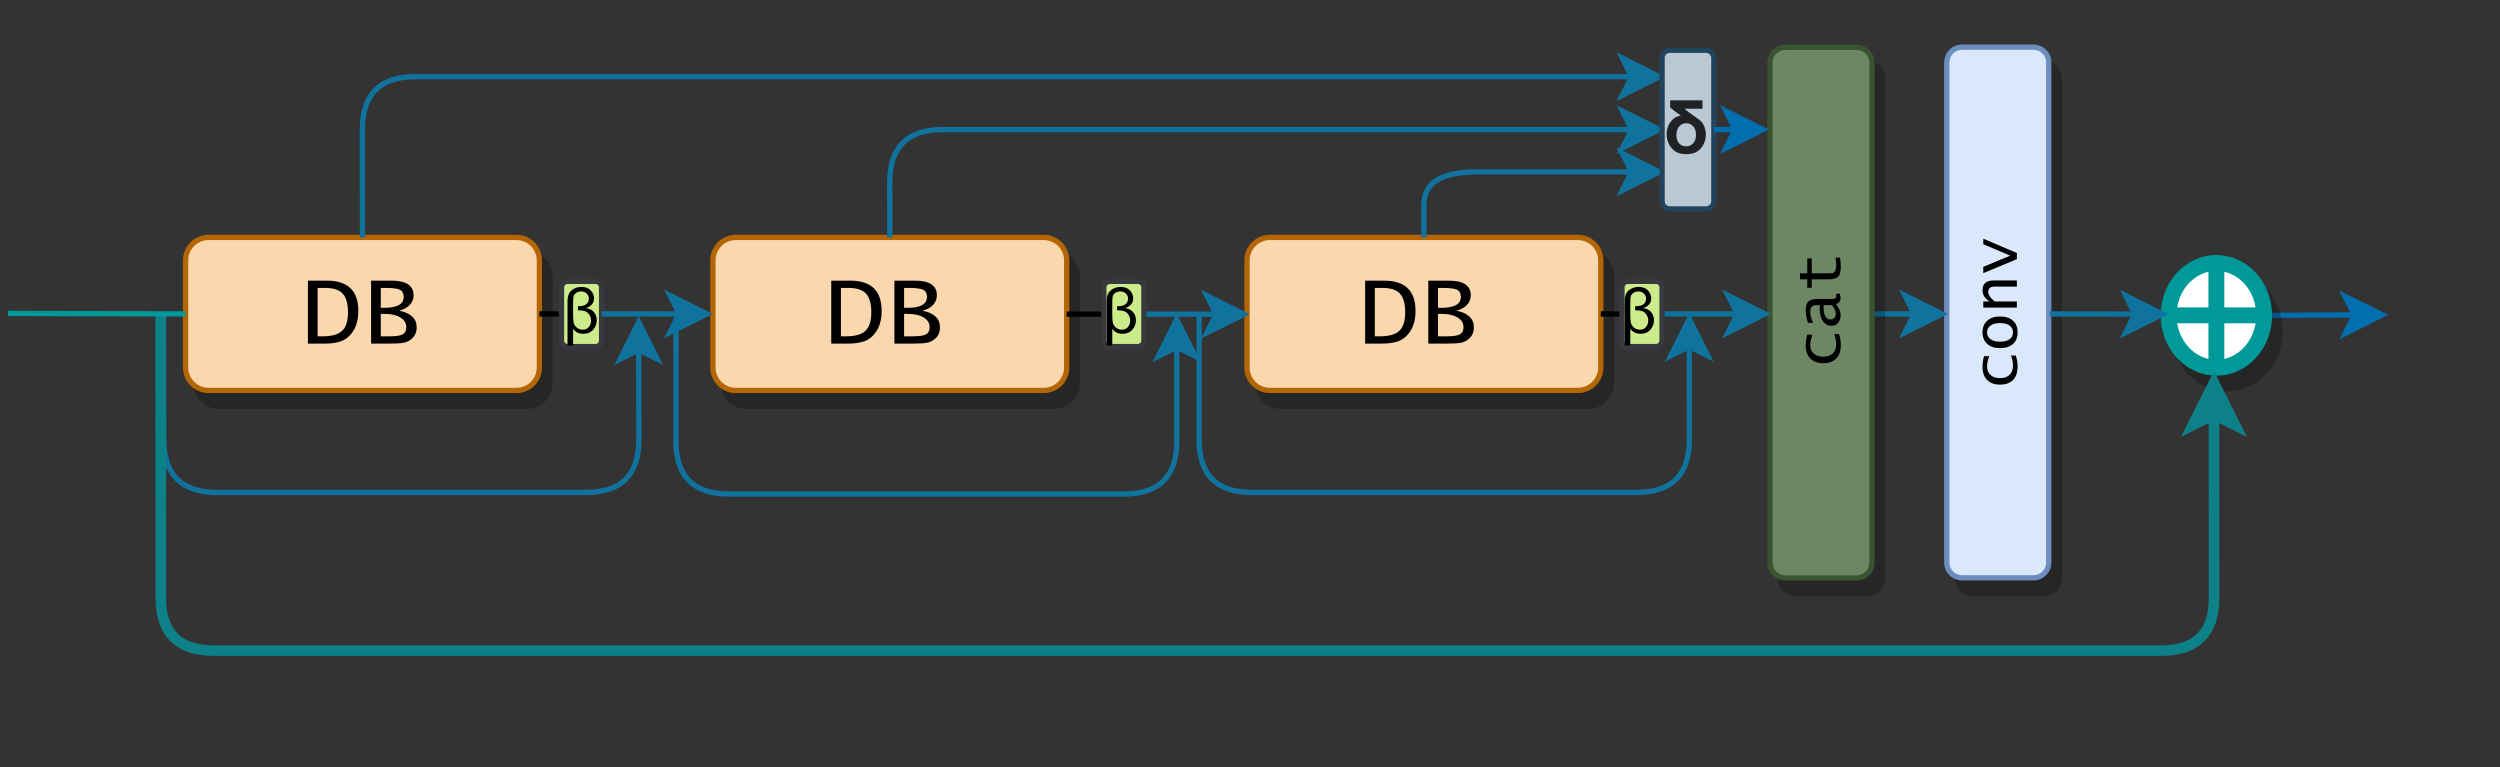 <?xml version="1.0" encoding="UTF-8" standalone="no"?>
<svg 
   width="354.96pt"
   height="108.96pt"
   viewBox="0 0 354.96 108.96"
   version="1.1"
   id="svg343"
   xmlns:xlink="http://www.w3.org/1999/xlink"
   xmlns="http://www.w3.org/2000/svg"
   xmlns:svg="http://www.w3.org/2000/svg" content="%3Cmxfile%20host%3D%22app.diagrams.net%22%20modified%3D%222023-05-31T07%3A26%3A20.894Z%22%20agent%3D%22Mozilla%2F5.0%20(Windows%20NT%2010.0%3B%20Win64%3B%20x64)%20AppleWebKit%2F537.36%20(KHTML%2C%20like%20Gecko)%20Chrome%2F111.0.0.0%20Safari%2F537.36%22%20etag%3D%220Tx5TtK0J0kayJOx0xAI%22%20version%3D%2221.3.6%22%20type%3D%22github%22%3E%20%20%20%3Cdiagram%20name%3D%22Page-1%22%20id%3D%22G5SXq3UJZZUF1OoUgdU8%22%3E%20%20%20%20%20%3CmxGraphModel%20dx%3D%22223%22%20dy%3D%22493%22%20grid%3D%221%22%20gridSize%3D%2210%22%20guides%3D%221%22%20tooltips%3D%221%22%20connect%3D%221%22%20arrows%3D%221%22%20fold%3D%221%22%20page%3D%220%22%20pageScale%3D%221%22%20pageWidth%3D%22827%22%20pageHeight%3D%221169%22%20math%3D%220%22%20shadow%3D%220%22%3E%20%20%20%20%20%20%20%3Croot%3E%20%20%20%20%20%20%20%20%20%3CmxCell%20id%3D%220%22%20%2F%3E%20%20%20%20%20%20%20%20%20%3CmxCell%20id%3D%221%22%20parent%3D%220%22%20%2F%3E%20%20%20%20%20%20%20%20%20%3CmxCell%20id%3D%22Y8SK3sI07Fy7OwkY5ol0-6%22%20value%3D%22%22%20style%3D%22group%3Brounded%3D1%3B%22%20parent%3D%221%22%20vertex%3D%221%22%20connectable%3D%220%22%3E%20%20%20%20%20%20%20%20%20%20%20%3CmxGeometry%20x%3D%221000%22%20y%3D%22510%22%20width%3D%22470%22%20height%3D%22140%22%20as%3D%22geometry%22%20%2F%3E%20%20%20%20%20%20%20%20%20%3C%2FmxCell%3E%20%20%20%20%20%20%20%20%20%3CmxCell%20id%3D%22O0EPdABVYWdKU3W5Q0TN-12%22%20value%3D%22%22%20style%3D%22endArrow%3Dclassic%3Bhtml%3D1%3Brounded%3D1%3BexitX%3D1%3BexitY%3D0.5%3BexitDx%3D0%3BexitDy%3D0%3BfillColor%3D%231ba1e2%3BstrokeColor%3D%23006EAF%3B%22%20parent%3D%22Y8SK3sI07Fy7OwkY5ol0-6%22%20source%3D%22Kzz22IgTJWx5LoHduvO6-16%22%20edge%3D%221%22%3E%20%20%20%20%20%20%20%20%20%20%20%3CmxGeometry%20width%3D%2250%22%20height%3D%2250%22%20relative%3D%221%22%20as%3D%22geometry%22%3E%20%20%20%20%20%20%20%20%20%20%20%20%20%3CmxPoint%20x%3D%22450%22%20y%3D%2290%22%20as%3D%22sourcePoint%22%20%2F%3E%20%20%20%20%20%20%20%20%20%20%20%20%20%3CmxPoint%20x%3D%22450%22%20y%3D%2258%22%20as%3D%22targetPoint%22%20%2F%3E%20%20%20%20%20%20%20%20%20%20%20%3C%2FmxGeometry%3E%20%20%20%20%20%20%20%20%20%3C%2FmxCell%3E%20%20%20%20%20%20%20%20%20%3CmxCell%20id%3D%22Kzz22IgTJWx5LoHduvO6-1%22%20value%3D%22%22%20style%3D%22group%3Brounded%3D1%3B%22%20parent%3D%22Y8SK3sI07Fy7OwkY5ol0-6%22%20vertex%3D%221%22%20connectable%3D%220%22%3E%20%20%20%20%20%20%20%20%20%20%20%3CmxGeometry%20x%3D%2221.045%22%20width%3D%22413.881%22%20height%3D%22140%22%20as%3D%22geometry%22%20%2F%3E%20%20%20%20%20%20%20%20%20%3C%2FmxCell%3E%20%20%20%20%20%20%20%20%20%3CmxCell%20id%3D%22Kzz22IgTJWx5LoHduvO6-2%22%20value%3D%22%26lt%3Bfont%20face%3D%26quot%3BLucida%20Console%26quot%3B%20color%3D%26quot%3B%23000000%26quot%3B%26gt%3Bconv%26lt%3B%2Ffont%26gt%3B%22%20style%3D%22rounded%3D1%3BwhiteSpace%3Dwrap%3Bhtml%3D1%3Bshadow%3D1%3Brotation%3D-90%3BfillColor%3D%23dae8fc%3BstrokeColor%3D%236c8ebf%3B%22%20parent%3D%22Kzz22IgTJWx5LoHduvO6-1%22%20vertex%3D%221%22%3E%20%20%20%20%20%20%20%20%20%20%20%3CmxGeometry%20x%3D%22305.185%22%20y%3D%2248.209%22%20width%3D%22100.335%22%20height%3D%2219.284%22%20as%3D%22geometry%22%20%2F%3E%20%20%20%20%20%20%20%20%20%3C%2FmxCell%3E%20%20%20%20%20%20%20%20%20%3CmxCell%20id%3D%22Kzz22IgTJWx5LoHduvO6-3%22%20style%3D%22edgeStyle%3DorthogonalEdgeStyle%3Brounded%3D1%3BorthogonalLoop%3D1%3BjettySize%3Dauto%3Bhtml%3D1%3BfontSize%3D19%3BfontColor%3D%23000000%3BfillColor%3D%23b1ddf0%3BstrokeColor%3D%2310739e%3B%22%20parent%3D%22Kzz22IgTJWx5LoHduvO6-1%22%20edge%3D%221%22%3E%20%20%20%20%20%20%20%20%20%20%20%3CmxGeometry%20relative%3D%221%22%20as%3D%22geometry%22%3E%20%20%20%20%20%20%20%20%20%20%20%20%20%3CmxPoint%20x%3D%2298.209%22%20y%3D%2258.27%22%20as%3D%22targetPoint%22%20%2F%3E%20%20%20%20%20%20%20%20%20%20%20%20%20%3CArray%20as%3D%22points%22%3E%20%20%20%20%20%20%20%20%20%20%20%20%20%20%20%3CmxPoint%20x%3D%228.418%22%20y%3D%2257.514%22%20%2F%3E%20%20%20%20%20%20%20%20%20%20%20%20%20%20%20%3CmxPoint%20x%3D%228.418%22%20y%3D%2291.568%22%20%2F%3E%20%20%20%20%20%20%20%20%20%20%20%20%20%20%20%3CmxPoint%20x%3D%2298.209%22%20y%3D%2291.568%22%20%2F%3E%20%20%20%20%20%20%20%20%20%20%20%20%20%20%20%3CmxPoint%20x%3D%2298.209%22%20y%3D%2258.27%22%20%2F%3E%20%20%20%20%20%20%20%20%20%20%20%20%20%3C%2FArray%3E%20%20%20%20%20%20%20%20%20%20%20%20%20%3CmxPoint%20x%3D%228.33%22%20y%3D%2260%22%20as%3D%22sourcePoint%22%20%2F%3E%20%20%20%20%20%20%20%20%20%20%20%3C%2FmxGeometry%3E%20%20%20%20%20%20%20%20%20%3C%2FmxCell%3E%20%20%20%20%20%20%20%20%20%3CmxCell%20id%3D%22Kzz22IgTJWx5LoHduvO6-4%22%20value%3D%22%26lt%3Bfont%20face%3D%26quot%3BLucida%20Console%26quot%3B%20color%3D%26quot%3B%23000000%26quot%3B%26gt%3BDB%26lt%3B%2Ffont%26gt%3B%22%20style%3D%22rounded%3D1%3BwhiteSpace%3Dwrap%3Bhtml%3D1%3Bshadow%3D1%3BfontSize%3D19%3BfillColor%3D%23fad7ac%3BstrokeColor%3D%23b46504%3B%22%20parent%3D%22Kzz22IgTJWx5LoHduvO6-1%22%20vertex%3D%221%22%3E%20%20%20%20%20%20%20%20%20%20%20%3CmxGeometry%20x%3D%2212.542%22%20y%3D%2243.388%22%20width%3D%2266.89%22%20height%3D%2228.926%22%20as%3D%22geometry%22%20%2F%3E%20%20%20%20%20%20%20%20%20%3C%2FmxCell%3E%20%20%20%20%20%20%20%20%20%3CmxCell%20id%3D%22Kzz22IgTJWx5LoHduvO6-5%22%20style%3D%22edgeStyle%3DorthogonalEdgeStyle%3Brounded%3D1%3BorthogonalLoop%3D1%3BjettySize%3Dauto%3Bhtml%3D1%3BfontSize%3D19%3BfontColor%3D%23000000%3BfillColor%3D%23b1ddf0%3BstrokeColor%3D%2310739e%3B%22%20parent%3D%22Kzz22IgTJWx5LoHduvO6-1%22%20edge%3D%221%22%3E%20%20%20%20%20%20%20%20%20%20%20%3CmxGeometry%20relative%3D%221%22%20as%3D%22geometry%22%3E%20%20%20%20%20%20%20%20%20%20%20%20%20%3CmxPoint%20x%3D%22199.925%22%20y%3D%2257.75%22%20as%3D%22targetPoint%22%20%2F%3E%20%20%20%20%20%20%20%20%20%20%20%20%20%3CArray%20as%3D%22points%22%3E%20%20%20%20%20%20%20%20%20%20%20%20%20%20%20%3CmxPoint%20x%3D%22105.224%22%20y%3D%2257.75%22%20%2F%3E%20%20%20%20%20%20%20%20%20%20%20%20%20%20%20%3CmxPoint%20x%3D%22105.224%22%20y%3D%2291.875%22%20%2F%3E%20%20%20%20%20%20%20%20%20%20%20%20%20%20%20%3CmxPoint%20x%3D%22199.925%22%20y%3D%2291.875%22%20%2F%3E%20%20%20%20%20%20%20%20%20%20%20%20%20%20%20%3CmxPoint%20x%3D%22199.925%22%20y%3D%2257.75%22%20%2F%3E%20%20%20%20%20%20%20%20%20%20%20%20%20%3C%2FArray%3E%20%20%20%20%20%20%20%20%20%20%20%20%20%3CmxPoint%20x%3D%22105.268%22%20y%3D%2260%22%20as%3D%22sourcePoint%22%20%2F%3E%20%20%20%20%20%20%20%20%20%20%20%3C%2FmxGeometry%3E%20%20%20%20%20%20%20%20%20%3C%2FmxCell%3E%20%20%20%20%20%20%20%20%20%3CmxCell%20id%3D%22Kzz22IgTJWx5LoHduvO6-6%22%20value%3D%22%26lt%3Bfont%20face%3D%26quot%3BLucida%20Console%26quot%3B%20color%3D%26quot%3B%23000000%26quot%3B%26gt%3BDB%26lt%3B%2Ffont%26gt%3B%22%20style%3D%22rounded%3D1%3BwhiteSpace%3Dwrap%3Bhtml%3D1%3Bshadow%3D1%3BfontSize%3D19%3BfillColor%3D%23fad7ac%3BstrokeColor%3D%23b46504%3B%22%20parent%3D%22Kzz22IgTJWx5LoHduvO6-1%22%20vertex%3D%221%22%3E%20%20%20%20%20%20%20%20%20%20%20%3CmxGeometry%20x%3D%22112.238%22%20y%3D%2243.388%22%20width%3D%2266.89%22%20height%3D%2228.926%22%20as%3D%22geometry%22%20%2F%3E%20%20%20%20%20%20%20%20%20%3C%2FmxCell%3E%20%20%20%20%20%20%20%20%20%3CmxCell%20id%3D%22Kzz22IgTJWx5LoHduvO6-7%22%20style%3D%22edgeStyle%3DorthogonalEdgeStyle%3Brounded%3D1%3BorthogonalLoop%3D1%3BjettySize%3Dauto%3Bhtml%3D1%3BfontSize%3D19%3BfontColor%3D%23000000%3BfillColor%3D%23b1ddf0%3BstrokeColor%3D%2310739e%3B%22%20parent%3D%22Kzz22IgTJWx5LoHduvO6-1%22%20edge%3D%221%22%3E%20%20%20%20%20%20%20%20%20%20%20%3CmxGeometry%20relative%3D%221%22%20as%3D%22geometry%22%3E%20%20%20%20%20%20%20%20%20%20%20%20%20%3CmxPoint%20x%3D%22296.823%22%20y%3D%2257.652%22%20as%3D%22targetPoint%22%20%2F%3E%20%20%20%20%20%20%20%20%20%20%20%20%20%3CArray%20as%3D%22points%22%3E%20%20%20%20%20%20%20%20%20%20%20%20%20%20%20%3CmxPoint%20x%3D%22204.85%22%20y%3D%2257.851%22%20%2F%3E%20%20%20%20%20%20%20%20%20%20%20%20%20%20%20%3CmxPoint%20x%3D%22204.85%22%20y%3D%2291.598%22%20%2F%3E%20%20%20%20%20%20%20%20%20%20%20%20%20%20%20%3CmxPoint%20x%3D%22296.823%22%20y%3D%2291.598%22%20%2F%3E%20%20%20%20%20%20%20%20%20%20%20%20%20%3C%2FArray%3E%20%20%20%20%20%20%20%20%20%20%20%20%20%3CmxPoint%20x%3D%22204.164%22%20y%3D%2258%22%20as%3D%22sourcePoint%22%20%2F%3E%20%20%20%20%20%20%20%20%20%20%20%3C%2FmxGeometry%3E%20%20%20%20%20%20%20%20%20%3C%2FmxCell%3E%20%20%20%20%20%20%20%20%20%3CmxCell%20id%3D%22Kzz22IgTJWx5LoHduvO6-8%22%20value%3D%22%26lt%3Bfont%20face%3D%26quot%3BLucida%20Console%26quot%3B%20color%3D%26quot%3B%23000000%26quot%3B%26gt%3BDB%26lt%3B%2Ffont%26gt%3B%22%20style%3D%22rounded%3D1%3BwhiteSpace%3Dwrap%3Bhtml%3D1%3Bshadow%3D1%3BfontSize%3D19%3BfillColor%3D%23fad7ac%3BstrokeColor%3D%23b46504%3B%22%20parent%3D%22Kzz22IgTJWx5LoHduvO6-1%22%20vertex%3D%221%22%3E%20%20%20%20%20%20%20%20%20%20%20%3CmxGeometry%20x%3D%22213.211%22%20y%3D%2243.388%22%20width%3D%2266.89%22%20height%3D%2228.926%22%20as%3D%22geometry%22%20%2F%3E%20%20%20%20%20%20%20%20%20%3C%2FmxCell%3E%20%20%20%20%20%20%20%20%20%3CmxCell%20id%3D%22Kzz22IgTJWx5LoHduvO6-9%22%20value%3D%22%22%20style%3D%22edgeStyle%3DorthogonalEdgeStyle%3Brounded%3D1%3BorthogonalLoop%3D1%3BjettySize%3Dauto%3Bhtml%3D1%3BfontSize%3D19%3BfontColor%3D%23000000%3BstartArrow%3Dnone%3BfillColor%3D%23b1ddf0%3BstrokeColor%3D%2310739e%3BentryX%3D0%3BentryY%3D0.5%3BentryDx%3D0%3BentryDy%3D0%3B%22%20parent%3D%22Kzz22IgTJWx5LoHduvO6-1%22%20source%3D%22Kzz22IgTJWx5LoHduvO6-25%22%20target%3D%22Kzz22IgTJWx5LoHduvO6-8%22%20edge%3D%221%22%3E%20%20%20%20%20%20%20%20%20%20%20%3CmxGeometry%20relative%3D%221%22%20as%3D%22geometry%22%3E%20%20%20%20%20%20%20%20%20%20%20%20%20%3CmxPoint%20x%3D%22203.433%22%20y%3D%2243.75%22%20as%3D%22targetPoint%22%20%2F%3E%20%20%20%20%20%20%20%20%20%20%20%3C%2FmxGeometry%3E%20%20%20%20%20%20%20%20%20%3C%2FmxCell%3E%20%20%20%20%20%20%20%20%20%3CmxCell%20id%3D%22Kzz22IgTJWx5LoHduvO6-10%22%20style%3D%22edgeStyle%3DorthogonalEdgeStyle%3Brounded%3D1%3BorthogonalLoop%3D1%3BjettySize%3Dauto%3Bhtml%3D1%3BexitX%3D0.5%3BexitY%3D1%3BexitDx%3D0%3BexitDy%3D0%3BentryX%3D0.5%3BentryY%3D0%3BentryDx%3D0%3BentryDy%3D0%3BfontSize%3D19%3BfontColor%3D%23000000%3BfillColor%3D%23b1ddf0%3BstrokeColor%3D%2310739e%3B%22%20parent%3D%22Kzz22IgTJWx5LoHduvO6-1%22%20source%3D%22Kzz22IgTJWx5LoHduvO6-11%22%20target%3D%22Kzz22IgTJWx5LoHduvO6-2%22%20edge%3D%221%22%3E%20%20%20%20%20%20%20%20%20%20%20%3CmxGeometry%20relative%3D%221%22%20as%3D%22geometry%22%20%2F%3E%20%20%20%20%20%20%20%20%20%3C%2FmxCell%3E%20%20%20%20%20%20%20%20%20%3CmxCell%20id%3D%22Kzz22IgTJWx5LoHduvO6-11%22%20value%3D%22%26lt%3Bfont%20face%3D%26quot%3BLucida%20Console%26quot%3B%20color%3D%26quot%3B%23000000%26quot%3B%26gt%3Bcat%26lt%3B%2Ffont%26gt%3B%22%20style%3D%22rounded%3D1%3BwhiteSpace%3Dwrap%3Bhtml%3D1%3Bshadow%3D1%3Brotation%3D-90%3BfillColor%3D%236d8764%3BstrokeColor%3D%233A5431%3BfontColor%3D%23ffffff%3B%22%20parent%3D%22Kzz22IgTJWx5LoHduvO6-1%22%20vertex%3D%221%22%3E%20%20%20%20%20%20%20%20%20%20%20%3CmxGeometry%20x%3D%22271.74%22%20y%3D%2248.209%22%20width%3D%22100.335%22%20height%3D%2219.284%22%20as%3D%22geometry%22%20%2F%3E%20%20%20%20%20%20%20%20%20%3C%2FmxCell%3E%20%20%20%20%20%20%20%20%20%3CmxCell%20id%3D%22Kzz22IgTJWx5LoHduvO6-12%22%20style%3D%22edgeStyle%3DorthogonalEdgeStyle%3Brounded%3D1%3BorthogonalLoop%3D1%3BjettySize%3Dauto%3Bhtml%3D1%3BexitX%3D0.5%3BexitY%3D0%3BexitDx%3D0%3BexitDy%3D0%3BfontSize%3D19%3BfontColor%3D%23000000%3BfillColor%3D%23b1ddf0%3BstrokeColor%3D%2310739e%3B%22%20parent%3D%22Kzz22IgTJWx5LoHduvO6-1%22%20source%3D%22Kzz22IgTJWx5LoHduvO6-4%22%20edge%3D%221%22%3E%20%20%20%20%20%20%20%20%20%20%20%3CmxGeometry%20relative%3D%221%22%20as%3D%22geometry%22%3E%20%20%20%20%20%20%20%20%20%20%20%20%20%3CArray%20as%3D%22points%22%3E%20%20%20%20%20%20%20%20%20%20%20%20%20%20%20%3CmxPoint%20x%3D%2246.021%22%20y%3D%2213%22%20%2F%3E%20%20%20%20%20%20%20%20%20%20%20%20%20%3C%2FArray%3E%20%20%20%20%20%20%20%20%20%20%20%20%20%3CmxPoint%20x%3D%22292.289%22%20y%3D%2213%22%20as%3D%22targetPoint%22%20%2F%3E%20%20%20%20%20%20%20%20%20%20%20%3C%2FmxGeometry%3E%20%20%20%20%20%20%20%20%20%3C%2FmxCell%3E%20%20%20%20%20%20%20%20%20%3CmxCell%20id%3D%22Kzz22IgTJWx5LoHduvO6-13%22%20style%3D%22edgeStyle%3DorthogonalEdgeStyle%3Brounded%3D1%3BorthogonalLoop%3D1%3BjettySize%3Dauto%3Bhtml%3D1%3BexitX%3D0.5%3BexitY%3D0%3BexitDx%3D0%3BexitDy%3D0%3BfontSize%3D19%3BfontColor%3D%23000000%3BfillColor%3D%23b1ddf0%3BstrokeColor%3D%2310739e%3B%22%20parent%3D%22Kzz22IgTJWx5LoHduvO6-1%22%20source%3D%22Kzz22IgTJWx5LoHduvO6-6%22%20edge%3D%221%22%3E%20%20%20%20%20%20%20%20%20%20%20%3CmxGeometry%20relative%3D%221%22%20as%3D%22geometry%22%3E%20%20%20%20%20%20%20%20%20%20%20%20%20%3CmxPoint%20x%3D%22292.289%22%20y%3D%2223%22%20as%3D%22targetPoint%22%20%2F%3E%20%20%20%20%20%20%20%20%20%20%20%20%20%3CArray%20as%3D%22points%22%3E%20%20%20%20%20%20%20%20%20%20%20%20%20%20%20%3CmxPoint%20x%3D%22145.91%22%20y%3D%2222.703%22%20%2F%3E%20%20%20%20%20%20%20%20%20%20%20%20%20%3C%2FArray%3E%20%20%20%20%20%20%20%20%20%20%20%3C%2FmxGeometry%3E%20%20%20%20%20%20%20%20%20%3C%2FmxCell%3E%20%20%20%20%20%20%20%20%20%3CmxCell%20id%3D%22Kzz22IgTJWx5LoHduvO6-14%22%20style%3D%22edgeStyle%3DorthogonalEdgeStyle%3Brounded%3D1%3BorthogonalLoop%3D1%3BjettySize%3Dauto%3Bhtml%3D1%3BexitX%3D1%3BexitY%3D0.5%3BexitDx%3D0%3BexitDy%3D0%3BentryX%3D0.5%3BentryY%3D0%3BentryDx%3D0%3BentryDy%3D0%3BfontSize%3D19%3BfontColor%3D%23000000%3BstartArrow%3Dnone%3BfillColor%3D%23b1ddf0%3BstrokeColor%3D%2310739e%3B%22%20parent%3D%22Kzz22IgTJWx5LoHduvO6-1%22%20source%3D%22Kzz22IgTJWx5LoHduvO6-23%22%20target%3D%22Kzz22IgTJWx5LoHduvO6-11%22%20edge%3D%221%22%3E%20%20%20%20%20%20%20%20%20%20%20%3CmxGeometry%20relative%3D%221%22%20as%3D%22geometry%22%20%2F%3E%20%20%20%20%20%20%20%20%20%3C%2FmxCell%3E%20%20%20%20%20%20%20%20%20%3CmxCell%20id%3D%22Kzz22IgTJWx5LoHduvO6-15%22%20style%3D%22edgeStyle%3DorthogonalEdgeStyle%3Brounded%3D1%3BorthogonalLoop%3D1%3BjettySize%3Dauto%3Bhtml%3D1%3BexitX%3D0.5%3BexitY%3D0%3BexitDx%3D0%3BexitDy%3D0%3BfontSize%3D19%3BfontColor%3D%23000000%3BfillColor%3D%23b1ddf0%3BstrokeColor%3D%2310739e%3B%22%20parent%3D%22Kzz22IgTJWx5LoHduvO6-1%22%20source%3D%22Kzz22IgTJWx5LoHduvO6-8%22%20edge%3D%221%22%3E%20%20%20%20%20%20%20%20%20%20%20%3CmxGeometry%20relative%3D%221%22%20as%3D%22geometry%22%3E%20%20%20%20%20%20%20%20%20%20%20%20%20%3CArray%20as%3D%22points%22%3E%20%20%20%20%20%20%20%20%20%20%20%20%20%20%20%3CmxPoint%20x%3D%22246.75%22%20y%3D%2231%22%20%2F%3E%20%20%20%20%20%20%20%20%20%20%20%20%20%3C%2FArray%3E%20%20%20%20%20%20%20%20%20%20%20%20%20%3CmxPoint%20x%3D%22292.289%22%20y%3D%2231%22%20as%3D%22targetPoint%22%20%2F%3E%20%20%20%20%20%20%20%20%20%20%20%3C%2FmxGeometry%3E%20%20%20%20%20%20%20%20%20%3C%2FmxCell%3E%20%20%20%20%20%20%20%20%20%3CmxCell%20id%3D%22Kzz22IgTJWx5LoHduvO6-16%22%20value%3D%22%22%20style%3D%22shape%3DorEllipse%3Bperimeter%3DellipsePerimeter%3BwhiteSpace%3Dwrap%3Bhtml%3D1%3BbackgroundOutline%3D1%3Bshadow%3D1%3BfontSize%3D19%3BfontColor%3D%23000000%3BstrokeWidth%3D3%3BstrokeColor%3D%23009999%3Brounded%3D1%3B%22%20parent%3D%22Kzz22IgTJWx5LoHduvO6-1%22%20vertex%3D%221%22%3E%20%20%20%20%20%20%20%20%20%20%20%3CmxGeometry%20x%3D%22387.448%22%20y%3D%2248.213%22%20width%3D%2218.07%22%20height%3D%2219.81%22%20as%3D%22geometry%22%20%2F%3E%20%20%20%20%20%20%20%20%20%3C%2FmxCell%3E%20%20%20%20%20%20%20%20%20%3CmxCell%20id%3D%22Kzz22IgTJWx5LoHduvO6-17%22%20style%3D%22edgeStyle%3DorthogonalEdgeStyle%3Brounded%3D1%3BorthogonalLoop%3D1%3BjettySize%3Dauto%3Bhtml%3D1%3BexitX%3D0.5%3BexitY%3D1%3BexitDx%3D0%3BexitDy%3D0%3BentryX%3D0%3BentryY%3D0.5%3BentryDx%3D0%3BentryDy%3D0%3BfontSize%3D19%3BfontColor%3D%23000000%3BfillColor%3D%23b1ddf0%3BstrokeColor%3D%2310739e%3B%22%20parent%3D%22Kzz22IgTJWx5LoHduvO6-1%22%20source%3D%22Kzz22IgTJWx5LoHduvO6-2%22%20target%3D%22Kzz22IgTJWx5LoHduvO6-16%22%20edge%3D%221%22%3E%20%20%20%20%20%20%20%20%20%20%20%3CmxGeometry%20relative%3D%221%22%20as%3D%22geometry%22%20%2F%3E%20%20%20%20%20%20%20%20%20%3C%2FmxCell%3E%20%20%20%20%20%20%20%20%20%3CmxCell%20id%3D%22Kzz22IgTJWx5LoHduvO6-18%22%20style%3D%22edgeStyle%3DorthogonalEdgeStyle%3Brounded%3D1%3BorthogonalLoop%3D1%3BjettySize%3Dauto%3Bhtml%3D1%3BfontSize%3D19%3BfontColor%3D%23000000%3BfillColor%3D%23b0e3e6%3BstrokeColor%3D%230e8088%3BentryX%3D0.502%3BentryY%3D1.056%3BentryDx%3D0%3BentryDy%3D0%3BentryPerimeter%3D0%3BstrokeWidth%3D2%3B%22%20parent%3D%22Kzz22IgTJWx5LoHduvO6-1%22%20target%3D%22Kzz22IgTJWx5LoHduvO6-16%22%20edge%3D%221%22%3E%20%20%20%20%20%20%20%20%20%20%20%3CmxGeometry%20relative%3D%221%22%20as%3D%22geometry%22%3E%20%20%20%20%20%20%20%20%20%20%20%20%20%3CmxPoint%20x%3D%22396.343%22%20y%3D%2278.75%22%20as%3D%22targetPoint%22%20%2F%3E%20%20%20%20%20%20%20%20%20%20%20%20%20%3CArray%20as%3D%22points%22%3E%20%20%20%20%20%20%20%20%20%20%20%20%20%20%20%3CmxPoint%20x%3D%228.812%22%20y%3D%22122%22%20%2F%3E%20%20%20%20%20%20%20%20%20%20%20%20%20%20%20%3CmxPoint%20x%3D%22396.562%22%20y%3D%22122%22%20%2F%3E%20%20%20%20%20%20%20%20%20%20%20%20%20%3C%2FArray%3E%20%20%20%20%20%20%20%20%20%20%20%20%20%3CmxPoint%20x%3D%228.33%22%20y%3D%2258%22%20as%3D%22sourcePoint%22%20%2F%3E%20%20%20%20%20%20%20%20%20%20%20%3C%2FmxGeometry%3E%20%20%20%20%20%20%20%20%20%3C%2FmxCell%3E%20%20%20%20%20%20%20%20%20%3CmxCell%20id%3D%22Kzz22IgTJWx5LoHduvO6-19%22%20value%3D%22%22%20style%3D%22edgeStyle%3DorthogonalEdgeStyle%3Brounded%3D1%3BorthogonalLoop%3D1%3BjettySize%3Dauto%3Bhtml%3D1%3BexitX%3D1%3BexitY%3D0.5%3BexitDx%3D0%3BexitDy%3D0%3BentryX%3D0%3BentryY%3D0.5%3BentryDx%3D0%3BentryDy%3D0%3BfontSize%3D19%3BfontColor%3D%23000000%3BendArrow%3Dnone%3B%22%20parent%3D%22Kzz22IgTJWx5LoHduvO6-1%22%20source%3D%22Kzz22IgTJWx5LoHduvO6-4%22%20target%3D%22Kzz22IgTJWx5LoHduvO6-20%22%20edge%3D%221%22%3E%20%20%20%20%20%20%20%20%20%20%20%3CmxGeometry%20relative%3D%221%22%20as%3D%22geometry%22%3E%20%20%20%20%20%20%20%20%20%20%20%20%20%3CmxPoint%20x%3D%2291.973%22%20y%3D%2258.044%22%20as%3D%22sourcePoint%22%20%2F%3E%20%20%20%20%20%20%20%20%20%20%20%20%20%3CmxPoint%20x%3D%22121.238%22%20y%3D%2258.044%22%20as%3D%22targetPoint%22%20%2F%3E%20%20%20%20%20%20%20%20%20%20%20%3C%2FmxGeometry%3E%20%20%20%20%20%20%20%20%20%3C%2FmxCell%3E%20%20%20%20%20%20%20%20%20%3CmxCell%20id%3D%22Kzz22IgTJWx5LoHduvO6-20%22%20value%3D%22%26lt%3Bfont%20style%3D%26quot%3B%26quot%3B%26gt%3B%CE%B2%26lt%3Bbr%26gt%3B%26lt%3B%2Ffont%26gt%3B%22%20style%3D%22rounded%3D1%3BwhiteSpace%3Dwrap%3Bhtml%3D1%3BfillColor%3D%23cdeb8b%3BstrokeColor%3D%2336393d%3B%22%20parent%3D%22Kzz22IgTJWx5LoHduvO6-1%22%20vertex%3D%221%22%3E%20%20%20%20%20%20%20%20%20%20%20%3CmxGeometry%20x%3D%2283.611%22%20y%3D%2251.686%22%20width%3D%227.583%22%20height%3D%2212.328%22%20as%3D%22geometry%22%20%2F%3E%20%20%20%20%20%20%20%20%20%3C%2FmxCell%3E%20%20%20%20%20%20%20%20%20%3CmxCell%20id%3D%22Kzz22IgTJWx5LoHduvO6-21%22%20style%3D%22edgeStyle%3DorthogonalEdgeStyle%3Brounded%3D1%3BorthogonalLoop%3D1%3BjettySize%3Dauto%3Bhtml%3D1%3BexitX%3D1%3BexitY%3D0.5%3BexitDx%3D0%3BexitDy%3D0%3BentryX%3D0%3BentryY%3D0.5%3BentryDx%3D0%3BentryDy%3D0%3BfontSize%3D19%3BfontColor%3D%23000000%3BstartArrow%3Dnone%3BfillColor%3D%23b1ddf0%3BstrokeColor%3D%2310739e%3B%22%20parent%3D%22Kzz22IgTJWx5LoHduvO6-1%22%20source%3D%22Kzz22IgTJWx5LoHduvO6-20%22%20target%3D%22Kzz22IgTJWx5LoHduvO6-6%22%20edge%3D%221%22%3E%20%20%20%20%20%20%20%20%20%20%20%3CmxGeometry%20relative%3D%221%22%20as%3D%22geometry%22%20%2F%3E%20%20%20%20%20%20%20%20%20%3C%2FmxCell%3E%20%20%20%20%20%20%20%20%20%3CmxCell%20id%3D%22Kzz22IgTJWx5LoHduvO6-22%22%20value%3D%22%22%20style%3D%22edgeStyle%3DorthogonalEdgeStyle%3Brounded%3D1%3BorthogonalLoop%3D1%3BjettySize%3Dauto%3Bhtml%3D1%3BexitX%3D1%3BexitY%3D0.5%3BexitDx%3D0%3BexitDy%3D0%3BentryX%3D0.5%3BentryY%3D0%3BentryDx%3D0%3BentryDy%3D0%3BfontSize%3D19%3BfontColor%3D%23000000%3BendArrow%3Dnone%3B%22%20parent%3D%22Kzz22IgTJWx5LoHduvO6-1%22%20source%3D%22Kzz22IgTJWx5LoHduvO6-8%22%20target%3D%22Kzz22IgTJWx5LoHduvO6-23%22%20edge%3D%221%22%3E%20%20%20%20%20%20%20%20%20%20%20%3CmxGeometry%20relative%3D%221%22%20as%3D%22geometry%22%3E%20%20%20%20%20%20%20%20%20%20%20%20%20%3CmxPoint%20x%3D%22904.224%22%20y%3D%22522.919%22%20as%3D%22sourcePoint%22%20%2F%3E%20%20%20%20%20%20%20%20%20%20%20%20%20%3CmxPoint%20x%3D%22937.194%22%20y%3D%22522.919%22%20as%3D%22targetPoint%22%20%2F%3E%20%20%20%20%20%20%20%20%20%20%20%3C%2FmxGeometry%3E%20%20%20%20%20%20%20%20%20%3C%2FmxCell%3E%20%20%20%20%20%20%20%20%20%3CmxCell%20id%3D%22Kzz22IgTJWx5LoHduvO6-23%22%20value%3D%22%26lt%3Bfont%20style%3D%26quot%3B%26quot%3B%26gt%3B%CE%B2%26lt%3Bbr%26gt%3B%26lt%3B%2Ffont%26gt%3B%22%20style%3D%22rounded%3D1%3BwhiteSpace%3Dwrap%3Bhtml%3D1%3BfillColor%3D%23cdeb8b%3BstrokeColor%3D%2336393d%3B%22%20parent%3D%22Kzz22IgTJWx5LoHduvO6-1%22%20vertex%3D%221%22%3E%20%20%20%20%20%20%20%20%20%20%20%3CmxGeometry%20x%3D%22284.104%22%20y%3D%2251.686%22%20width%3D%227.583%22%20height%3D%2212.328%22%20as%3D%22geometry%22%20%2F%3E%20%20%20%20%20%20%20%20%20%3C%2FmxCell%3E%20%20%20%20%20%20%20%20%20%3CmxCell%20id%3D%22Kzz22IgTJWx5LoHduvO6-24%22%20value%3D%22%22%20style%3D%22edgeStyle%3DorthogonalEdgeStyle%3Brounded%3D1%3BorthogonalLoop%3D1%3BjettySize%3Dauto%3Bhtml%3D1%3BfontSize%3D19%3BfontColor%3D%23000000%3BendArrow%3Dnone%3B%22%20parent%3D%22Kzz22IgTJWx5LoHduvO6-1%22%20source%3D%22Kzz22IgTJWx5LoHduvO6-6%22%20target%3D%22Kzz22IgTJWx5LoHduvO6-25%22%20edge%3D%221%22%3E%20%20%20%20%20%20%20%20%20%20%20%3CmxGeometry%20relative%3D%221%22%20as%3D%22geometry%22%3E%20%20%20%20%20%20%20%20%20%20%20%20%20%3CmxPoint%20x%3D%22796.194%22%20y%3D%22526.703%22%20as%3D%22sourcePoint%22%20%2F%3E%20%20%20%20%20%20%20%20%20%20%20%20%20%3CmxPoint%20x%3D%22830.567%22%20y%3D%22526.703%22%20as%3D%22targetPoint%22%20%2F%3E%20%20%20%20%20%20%20%20%20%20%20%20%20%3CArray%20as%3D%22points%22%3E%20%20%20%20%20%20%20%20%20%20%20%20%20%20%20%3CmxPoint%20x%3D%22182.388%22%20y%3D%2257.75%22%20%2F%3E%20%20%20%20%20%20%20%20%20%20%20%20%20%20%20%3CmxPoint%20x%3D%22182.388%22%20y%3D%2257.75%22%20%2F%3E%20%20%20%20%20%20%20%20%20%20%20%20%20%3C%2FArray%3E%20%20%20%20%20%20%20%20%20%20%20%3C%2FmxGeometry%3E%20%20%20%20%20%20%20%20%20%3C%2FmxCell%3E%20%20%20%20%20%20%20%20%20%3CmxCell%20id%3D%22Kzz22IgTJWx5LoHduvO6-25%22%20value%3D%22%26lt%3Bfont%20style%3D%26quot%3B%26quot%3B%26gt%3B%CE%B2%26lt%3Bbr%26gt%3B%26lt%3B%2Ffont%26gt%3B%22%20style%3D%22rounded%3D1%3BwhiteSpace%3Dwrap%3Bhtml%3D1%3BfillColor%3D%23cdeb8b%3BstrokeColor%3D%2336393d%3B%22%20parent%3D%22Kzz22IgTJWx5LoHduvO6-1%22%20vertex%3D%221%22%3E%20%20%20%20%20%20%20%20%20%20%20%3CmxGeometry%20x%3D%22186.141%22%20y%3D%2251.686%22%20width%3D%227.583%22%20height%3D%2212.328%22%20as%3D%22geometry%22%20%2F%3E%20%20%20%20%20%20%20%20%20%3C%2FmxCell%3E%20%20%20%20%20%20%20%20%20%3CmxCell%20id%3D%22O0EPdABVYWdKU3W5Q0TN-6%22%20value%3D%22%26lt%3Bb%20style%3D%26quot%3Bcolor%3A%20rgb(32%2C%2033%2C%2036)%3B%20font-family%3A%20arial%2C%20sans-serif%3B%20font-size%3A%2014px%3B%20text-align%3A%20left%3B%26quot%3B%26gt%3B%CE%B4%26lt%3B%2Fb%26gt%3B%22%20style%3D%22rounded%3D1%3BwhiteSpace%3Dwrap%3Bhtml%3D1%3BfillColor%3D%23bac8d3%3BstrokeColor%3D%2323445d%3B%22%20parent%3D%22Kzz22IgTJWx5LoHduvO6-1%22%20vertex%3D%221%22%3E%20%20%20%20%20%20%20%20%20%20%20%3CmxGeometry%20x%3D%22291.684%22%20y%3D%228%22%20width%3D%229.792%22%20height%3D%2230%22%20as%3D%22geometry%22%20%2F%3E%20%20%20%20%20%20%20%20%20%3C%2FmxCell%3E%20%20%20%20%20%20%20%20%20%3CmxCell%20id%3D%22O0EPdABVYWdKU3W5Q0TN-9%22%20value%3D%22%22%20style%3D%22endArrow%3Dclassic%3Bhtml%3D1%3Brounded%3D1%3BexitX%3D1%3BexitY%3D0.5%3BexitDx%3D0%3BexitDy%3D0%3BfillColor%3D%231ba1e2%3BstrokeColor%3D%23006EAF%3B%22%20parent%3D%22Kzz22IgTJWx5LoHduvO6-1%22%20source%3D%22O0EPdABVYWdKU3W5Q0TN-6%22%20edge%3D%221%22%3E%20%20%20%20%20%20%20%20%20%20%20%3CmxGeometry%20width%3D%2250%22%20height%3D%2250%22%20relative%3D%221%22%20as%3D%22geometry%22%3E%20%20%20%20%20%20%20%20%20%20%20%20%20%3CmxPoint%20x%3D%22302.08%22%20y%3D%2240%22%20as%3D%22sourcePoint%22%20%2F%3E%20%20%20%20%20%20%20%20%20%20%20%20%20%3CmxPoint%20x%3D%22311.872%22%20y%3D%2223%22%20as%3D%22targetPoint%22%20%2F%3E%20%20%20%20%20%20%20%20%20%20%20%3C%2FmxGeometry%3E%20%20%20%20%20%20%20%20%20%3C%2FmxCell%3E%20%20%20%20%20%20%20%20%20%3CmxCell%20id%3D%22Y8SK3sI07Fy7OwkY5ol0-1%22%20value%3D%22%22%20style%3D%22endArrow%3Dnone%3Bhtml%3D1%3Brounded%3D1%3BentryX%3D0%3BentryY%3D0.5%3BentryDx%3D0%3BentryDy%3D0%3BfillColor%3D%23b1ddf0%3BstrokeColor%3D%23009999%3B%22%20parent%3D%22Y8SK3sI07Fy7OwkY5ol0-6%22%20target%3D%22Kzz22IgTJWx5LoHduvO6-4%22%20edge%3D%221%22%3E%20%20%20%20%20%20%20%20%20%20%20%3CmxGeometry%20width%3D%2250%22%20height%3D%2250%22%20relative%3D%221%22%20as%3D%22geometry%22%3E%20%20%20%20%20%20%20%20%20%20%20%20%20%3CmxPoint%20y%3D%2257.75%22%20as%3D%22sourcePoint%22%20%2F%3E%20%20%20%20%20%20%20%20%20%20%20%20%20%3CmxPoint%20x%3D%2221.045%22%20y%3D%2243.75%22%20as%3D%22targetPoint%22%20%2F%3E%20%20%20%20%20%20%20%20%20%20%20%3C%2FmxGeometry%3E%20%20%20%20%20%20%20%20%20%3C%2FmxCell%3E%20%20%20%20%20%20%20%3C%2Froot%3E%20%20%20%20%20%3C%2FmxGraphModel%3E%20%20%20%3C%2Fdiagram%3E%20%3C%2Fmxfile%3E%20">
  <rect x="0" y="0" width="354.96" height="108.96" fill="#333333" stroke="none"/>
  <defs
     id="defs175">
    <filter
       id="filter-remove-color"
       x="0"
       y="0"
       width="1"
       height="1">
      <feColorMatrix
         color-interpolation-filters="sRGB"
         values="0 0 0 0 1 0 0 0 0 1 0 0 0 0 1 0 0 0 1 0"
         id="feColorMatrix2" />
    </filter>
    <g
       id="g47">
      <g
         id="glyph-0-0">
        <path
           d="M 0 -1.125 L -5.625 -1.125 L -5.625 -4.297 L 0 -4.297 Z M -0.281 -1.406 L -0.281 -4.016 L -5.344 -4.016 L -5.344 -1.406 Z M -0.281 -1.406 "
           id="path5" />
      </g>
      <g
         id="glyph-0-1">
        <path
           d="M -0.156 -4.844 C 0.02 -4.332 0.109 -3.82 0.109 -3.312 C 0.109 -2.477 -0.102 -1.836 -0.531 -1.391 C -0.969 -0.941 -1.586 -0.719 -2.391 -0.719 C -3.172 -0.719 -3.781 -0.938 -4.219 -1.375 C -4.656 -1.82 -4.875 -2.441 -4.875 -3.234 C -4.875 -3.734 -4.801 -4.242 -4.656 -4.766 L -3.922 -4.766 C -4.129 -4.191 -4.234 -3.707 -4.234 -3.312 C -4.234 -2.789 -4.066 -2.379 -3.734 -2.078 C -3.41 -1.785 -2.961 -1.641 -2.391 -1.641 C -1.805 -1.641 -1.352 -1.797 -1.031 -2.109 C -0.707 -2.43 -0.547 -2.875 -0.547 -3.438 C -0.547 -3.852 -0.641 -4.32 -0.828 -4.844 Z M -0.156 -4.844 "
           id="path8" />
      </g>
      <g
         id="glyph-0-2">
        <path
           d="M 0.109 -2.719 C 0.109 -2.008 -0.109 -1.457 -0.547 -1.062 C -0.992 -0.664 -1.609 -0.469 -2.391 -0.469 C -3.16 -0.469 -3.766 -0.664 -4.203 -1.062 C -4.648 -1.469 -4.875 -2.02 -4.875 -2.719 C -4.875 -3.414 -4.648 -3.961 -4.203 -4.359 C -3.766 -4.766 -3.16 -4.969 -2.391 -4.969 C -1.609 -4.969 -0.992 -4.766 -0.547 -4.359 C -0.109 -3.961 0.109 -3.414 0.109 -2.719 Z M -0.547 -2.719 C -0.547 -3.125 -0.707 -3.441 -1.031 -3.672 C -1.352 -3.91 -1.805 -4.031 -2.391 -4.031 C -2.961 -4.031 -3.41 -3.91 -3.734 -3.672 C -4.066 -3.441 -4.234 -3.125 -4.234 -2.719 C -4.234 -2.301 -4.066 -1.973 -3.734 -1.734 C -3.41 -1.504 -2.961 -1.391 -2.391 -1.391 C -1.805 -1.391 -1.352 -1.504 -1.031 -1.734 C -0.707 -1.973 -0.547 -2.301 -0.547 -2.719 Z M -0.547 -2.719 "
           id="path11" />
      </g>
      <g
         id="glyph-0-3">
        <path
           d="M 0 -0.797 L -4.766 -0.797 L -4.766 -1.672 L -3.875 -1.672 C -4.539 -2.066 -4.875 -2.609 -4.875 -3.297 C -4.875 -4.203 -4.336 -4.656 -3.266 -4.656 L 0 -4.656 L 0 -3.781 L -3.031 -3.781 C -3.406 -3.781 -3.672 -3.723 -3.828 -3.609 C -3.984 -3.492 -4.062 -3.301 -4.062 -3.031 C -4.062 -2.594 -3.75 -2.141 -3.125 -1.672 L 0 -1.672 Z M 0 -0.797 "
           id="path14" />
      </g>
      <g
         id="glyph-0-4">
        <path
           d="M 0 -2.25 L -4.766 -0.266 L -4.766 -1.156 L -0.953 -2.75 L -4.766 -4.375 L -4.766 -5.156 L 0 -3.125 Z M 0 -2.25 "
           id="path17" />
      </g>
      <g
         id="glyph-0-5">
        <path
           d="M -0.578 -3.672 C -0.141 -3.148 0.078 -2.625 0.078 -2.094 C 0.078 -1.664 -0.039 -1.305 -0.281 -1.016 C -0.531 -0.734 -0.848 -0.594 -1.234 -0.594 C -1.734 -0.594 -2.133 -0.812 -2.438 -1.25 C -2.738 -1.695 -2.891 -2.281 -2.891 -3 L -2.891 -3.531 L -3.297 -3.531 C -3.629 -3.531 -3.867 -3.453 -4.016 -3.297 C -4.16 -3.148 -4.234 -2.906 -4.234 -2.562 C -4.234 -2.062 -4.094 -1.547 -3.812 -1.016 L -4.547 -1.016 C -4.766 -1.629 -4.875 -2.207 -4.875 -2.75 C -4.875 -3.352 -4.754 -3.781 -4.516 -4.031 C -4.273 -4.281 -3.863 -4.406 -3.281 -4.406 L -1.281 -4.406 C -0.988 -4.406 -0.789 -4.438 -0.688 -4.5 C -0.582 -4.562 -0.531 -4.676 -0.531 -4.844 C -0.531 -4.895 -0.547 -4.984 -0.578 -5.109 L -0.062 -5.188 C 0.031 -4.906 0.078 -4.688 0.078 -4.531 C 0.078 -4.102 -0.141 -3.816 -0.578 -3.672 Z M -1.141 -3.531 L -2.344 -3.531 L -2.344 -3.281 C -2.344 -2.094 -2.02 -1.5 -1.375 -1.5 C -1.145 -1.5 -0.957 -1.57 -0.812 -1.719 C -0.676 -1.875 -0.609 -2.078 -0.609 -2.328 C -0.609 -2.703 -0.785 -3.102 -1.141 -3.531 Z M -1.141 -3.531 "
           id="path20" />
      </g>
      <g
         id="glyph-0-6">
        <path
           d="M 0 -4.844 C 0.07 -4.406 0.109 -3.988 0.109 -3.594 C 0.109 -2.883 -0.016 -2.398 -0.266 -2.141 C -0.523 -1.891 -1.004 -1.766 -1.703 -1.766 L -4.016 -1.766 L -4.016 -0.578 L -4.656 -0.578 L -4.656 -1.766 L -5.688 -1.766 L -5.688 -2.625 L -4.656 -2.625 L -4.656 -4.75 L -4.016 -4.75 L -4.016 -2.625 L -1.562 -2.625 C -1.289 -2.625 -1.102 -2.641 -1 -2.672 C -0.906 -2.711 -0.816 -2.789 -0.734 -2.906 C -0.609 -3.102 -0.547 -3.391 -0.547 -3.766 C -0.547 -4.129 -0.582 -4.488 -0.656 -4.844 Z M 0 -4.844 "
           id="path23" />
      </g>
      <g
         id="glyph-1-0">
        <path
           d="M 1.781 0 L 1.781 -8.922 L 6.812 -8.922 L 6.812 0 Z M 2.234 -0.453 L 6.359 -0.453 L 6.359 -8.469 L 2.234 -8.469 Z M 2.234 -0.453 "
           id="path26" />
      </g>
      <g
         id="glyph-1-1">
        <path
           d="M 0.906 0 L 0.906 -8.938 L 3.594 -8.938 C 6.57 -8.938 8.062 -7.504 8.062 -4.641 C 8.062 -3.316 7.738 -2.25 7.094 -1.438 C 6.688 -0.914 6.188 -0.547 5.594 -0.328 C 5 -0.109 4.211 0 3.234 0 Z M 2.281 -1.031 L 2.969 -1.031 C 4.281 -1.031 5.211 -1.289 5.766 -1.812 C 6.316 -2.332 6.594 -3.207 6.594 -4.438 C 6.594 -5.676 6.344 -6.562 5.844 -7.094 C 5.344 -7.633 4.508 -7.906 3.344 -7.906 L 2.281 -7.906 Z M 2.281 -1.031 "
           id="path29" />
      </g>
      <g
         id="glyph-1-2">
        <path
           d="M 1.281 0 L 1.281 -8.938 L 4.172 -8.938 C 6.266 -8.938 7.312 -8.242 7.312 -6.859 C 7.312 -6.328 7.129 -5.867 6.766 -5.484 C 6.41 -5.109 5.91 -4.836 5.266 -4.672 C 6.922 -4.336 7.75 -3.551 7.75 -2.312 C 7.75 -1.602 7.504 -1.051 7.016 -0.656 C 6.703 -0.383 6.344 -0.207 5.938 -0.125 C 5.531 -0.039 4.879 0 3.984 0 Z M 2.656 -5.078 L 3.141 -5.078 C 4.984 -5.078 5.906 -5.594 5.906 -6.625 C 5.906 -7.125 5.727 -7.461 5.375 -7.641 C 5.02 -7.816 4.328 -7.906 3.297 -7.906 L 2.656 -7.906 Z M 2.656 -1.031 L 3.906 -1.031 C 4.812 -1.031 5.43 -1.125 5.766 -1.312 C 6.109 -1.5 6.281 -1.836 6.281 -2.328 C 6.281 -2.91 6 -3.367 5.438 -3.703 C 4.883 -4.047 4.125 -4.219 3.156 -4.219 L 2.656 -4.219 Z M 2.656 -1.031 "
           id="path32" />
      </g>
      <g
         id="glyph-2-0">
        <path
           d="M 1.125 0 L 1.125 -5.625 L 5.625 -5.625 L 5.625 0 Z M 1.266 -0.141 L 5.484 -0.141 L 5.484 -5.484 L 1.266 -5.484 Z M 1.266 -0.141 "
           id="path35" />
      </g>
      <g
         id="glyph-2-1">
        <path
           d="M 1.406 -0.594 L 1.406 1.781 L 0.609 1.781 L 0.609 -4.422 C 0.609 -4.91 0.676 -5.297 0.812 -5.578 C 0.945 -5.859 1.176 -6.086 1.5 -6.266 C 1.82 -6.453 2.188 -6.547 2.594 -6.547 C 3.176 -6.547 3.617 -6.375 3.922 -6.031 C 4.223 -5.695 4.375 -5.332 4.375 -4.938 C 4.375 -4.539 4.25 -4.223 4 -3.984 C 3.758 -3.742 3.484 -3.598 3.172 -3.547 C 3.68 -3.492 4.07 -3.305 4.344 -2.984 C 4.625 -2.672 4.766 -2.285 4.766 -1.828 C 4.766 -1.328 4.598 -0.879 4.266 -0.484 C 3.941 -0.086 3.473 0.109 2.859 0.109 C 2.223 0.109 1.738 -0.125 1.406 -0.594 Z M 2.094 -3.797 C 2.633 -3.797 3.023 -3.891 3.266 -4.078 C 3.516 -4.266 3.641 -4.535 3.641 -4.891 C 3.641 -5.18 3.535 -5.422 3.328 -5.609 C 3.117 -5.805 2.859 -5.906 2.547 -5.906 C 2.273 -5.906 2.035 -5.832 1.828 -5.688 C 1.629 -5.539 1.508 -5.379 1.469 -5.203 C 1.426 -5.023 1.406 -4.719 1.406 -4.281 L 1.406 -2.516 C 1.406 -2.016 1.438 -1.645 1.5 -1.406 C 1.57 -1.164 1.723 -0.945 1.953 -0.75 C 2.191 -0.562 2.461 -0.469 2.766 -0.469 C 3.129 -0.469 3.414 -0.594 3.625 -0.844 C 3.844 -1.094 3.953 -1.406 3.953 -1.781 C 3.953 -2.082 3.867 -2.352 3.703 -2.594 C 3.547 -2.844 3.352 -3.008 3.125 -3.094 C 2.895 -3.176 2.594 -3.219 2.219 -3.219 L 2.094 -3.219 Z M 2.094 -3.797 "
           id="path38" />
      </g>
      <g
         id="glyph-3-0">
        <path
           d="M 1.312 0 L 1.312 -6.562 L 6.562 -6.562 L 6.562 0 Z M 1.484 -0.172 L 6.406 -0.172 L 6.406 -6.406 L 1.484 -6.406 Z M 1.484 -0.172 "
           id="path41" />
      </g>
      <g
         id="glyph-3-1">
        <path
           d="M 0.906 -7.516 L 5.5 -7.516 L 5.5 -6.328 L 2.938 -6.328 C 3.227 -6.055 3.719 -5.688 4.406 -5.219 C 4.852 -4.926 5.172 -4.672 5.359 -4.453 C 5.547 -4.242 5.691 -3.984 5.797 -3.672 C 5.91 -3.359 5.969 -3.031 5.969 -2.688 C 5.969 -1.914 5.734 -1.254 5.266 -0.703 C 4.797 -0.148 4.109 0.125 3.203 0.125 C 2.578 0.125 2.078 0.008 1.703 -0.219 C 1.336 -0.445 1.031 -0.781 0.781 -1.219 C 0.531 -1.664 0.406 -2.172 0.406 -2.734 C 0.406 -3.391 0.594 -3.969 0.969 -4.469 C 1.344 -4.969 1.828 -5.266 2.422 -5.359 C 2.035 -5.629 1.773 -5.816 1.641 -5.922 L 0.906 -6.5 Z M 1.797 -2.578 C 1.797 -2.066 1.926 -1.672 2.188 -1.391 C 2.457 -1.117 2.785 -0.984 3.172 -0.984 C 3.555 -0.984 3.883 -1.125 4.156 -1.406 C 4.438 -1.695 4.578 -2.102 4.578 -2.625 C 4.578 -3.145 4.441 -3.547 4.172 -3.828 C 3.91 -4.117 3.586 -4.266 3.203 -4.266 C 2.766 -4.266 2.422 -4.109 2.172 -3.797 C 1.922 -3.484 1.797 -3.078 1.797 -2.578 Z M 1.797 -2.578 "
           id="path44" />
      </g>
    </g>
    <mask
       id="mask-0">
      <g
         filter="url(#filter-remove-color)"
         id="g51">
        <rect
           x="-35.496"
           y="-10.896"
           width="425.952"
           height="130.752"
           fill="rgb(0%, 0%, 0%)"
           fill-opacity="0.25"
           id="rect49" />
      </g>
    </mask>
    <clipPath
       id="clip-0">
      <path
         clip-rule="nonzero"
         d="M 1 2 L 16.801 2 L 16.801 78 L 1 78 Z M 1 2 "
         id="path54" />
    </clipPath>
    <clipPath
       id="clip-1">
      <path
         clip-rule="nonzero"
         d="M 0.961 0.922 L 16.801 0.922 L 16.801 78.441 L 0.961 78.441 Z M 0.961 0.922 "
         id="path57" />
    </clipPath>
    <clipPath
       id="clip-2">
      <rect
         x="0"
         y="0"
         width="17"
         height="79"
         id="rect60" />
    </clipPath>
    <g
       id="source-5"
       clip-path="url(#clip-2)">
      <g
         clip-path="url(#clip-0)"
         id="g65">
        <path
           fill-rule="nonzero"
           fill="rgb(0%, 0%, 0%)"
           fill-opacity="1"
           d="M 1.891 75.281 L 1.891 4.316 C 1.891 4.031 1.945 3.754 2.055 3.488 C 2.164 3.223 2.324 2.988 2.527 2.785 C 2.73 2.582 2.965 2.426 3.23 2.312 C 3.496 2.203 3.773 2.148 4.059 2.148 L 14.191 2.148 C 14.48 2.148 14.758 2.203 15.023 2.312 C 15.289 2.426 15.523 2.582 15.727 2.785 C 15.93 2.988 16.086 3.223 16.195 3.488 C 16.305 3.754 16.359 4.031 16.359 4.316 L 16.359 75.281 C 16.359 75.566 16.305 75.844 16.195 76.109 C 16.086 76.375 15.93 76.609 15.727 76.812 C 15.523 77.02 15.289 77.176 15.023 77.285 C 14.758 77.395 14.48 77.449 14.191 77.449 L 4.059 77.449 C 3.773 77.449 3.496 77.395 3.23 77.285 C 2.965 77.176 2.73 77.02 2.527 76.812 C 2.324 76.609 2.164 76.375 2.055 76.109 C 1.945 75.844 1.891 75.566 1.891 75.281 Z M 1.891 75.281 "
           id="path63" />
      </g>
      <g
         clip-path="url(#clip-1)"
         id="g69">
        <path
           fill="none"
           stroke-width="1"
           stroke-linecap="butt"
           stroke-linejoin="miter"
           stroke="rgb(0%, 0%, 0%)"
           stroke-opacity="1"
           stroke-miterlimit="4"
           d="M 330.119 49.21 L 424.672 49.21 C 425.052 49.21 425.422 49.283 425.775 49.429 C 426.129 49.574 426.442 49.788 426.712 50.058 C 426.983 50.329 427.191 50.641 427.342 50.995 C 427.488 51.349 427.561 51.719 427.561 52.099 L 427.561 65.599 C 427.561 65.985 427.488 66.354 427.342 66.708 C 427.191 67.062 426.983 67.374 426.712 67.645 C 426.442 67.916 426.129 68.124 425.775 68.269 C 425.422 68.415 425.052 68.488 424.672 68.488 L 330.119 68.488 C 329.739 68.488 329.369 68.415 329.016 68.269 C 328.662 68.124 328.349 67.916 328.079 67.645 C 327.803 67.374 327.595 67.062 327.449 66.708 C 327.303 66.354 327.23 65.985 327.23 65.599 L 327.23 52.099 C 327.23 51.719 327.303 51.349 327.449 50.995 C 327.595 50.641 327.803 50.329 328.079 50.058 C 328.349 49.788 328.662 49.574 329.016 49.429 C 329.369 49.283 329.739 49.21 330.119 49.21 Z M 330.119 49.21 "
           transform="matrix(0, -0.751, 0.751, 0, -35.043, 323.045)"
           id="path67" />
      </g>
    </g>
    <mask
       id="mask-1">
      <g
         filter="url(#filter-remove-color)"
         id="g74">
        <rect
           x="-35.496"
           y="-10.896"
           width="425.952"
           height="130.752"
           fill="rgb(0%, 0%, 0%)"
           fill-opacity="0.25"
           id="rect72" />
      </g>
    </mask>
    <clipPath
       id="clip-3">
      <path
         clip-rule="nonzero"
         d="M 0.359 1 L 51.48 1 L 51.48 24 L 0.359 24 Z M 0.359 1 "
         id="path77" />
    </clipPath>
    <clipPath
       id="clip-4">
      <path
         clip-rule="nonzero"
         d="M 0.359 0.801 L 51.48 0.801 L 51.48 24.32 L 0.359 24.32 Z M 0.359 0.801 "
         id="path80" />
    </clipPath>
    <clipPath
       id="clip-5">
      <rect
         x="0"
         y="0"
         width="52"
         height="25"
         id="rect83" />
    </clipPath>
    <g
       id="source-8"
       clip-path="url(#clip-5)">
      <g
         clip-path="url(#clip-3)"
         id="g88">
        <path
           fill-rule="nonzero"
           fill="rgb(0%, 0%, 0%)"
           fill-opacity="1"
           d="M 4.094 1.941 L 47.781 1.941 C 48.215 1.941 48.629 2.027 49.027 2.191 C 49.43 2.355 49.781 2.59 50.086 2.898 C 50.391 3.203 50.625 3.555 50.793 3.953 C 50.957 4.352 51.039 4.77 51.039 5.199 L 51.039 20.398 C 51.039 20.832 50.957 21.246 50.793 21.645 C 50.625 22.043 50.391 22.395 50.086 22.703 C 49.781 23.008 49.43 23.242 49.027 23.406 C 48.629 23.574 48.215 23.656 47.781 23.656 L 4.094 23.656 C 3.664 23.656 3.246 23.574 2.848 23.406 C 2.449 23.242 2.098 23.008 1.793 22.703 C 1.484 22.395 1.25 22.043 1.086 21.645 C 0.918 21.246 0.836 20.832 0.836 20.398 L 0.836 5.199 C 0.836 4.77 0.918 4.352 1.086 3.953 C 1.25 3.555 1.484 3.203 1.793 2.898 C 2.098 2.59 2.449 2.355 2.848 2.191 C 3.246 2.027 3.664 1.941 4.094 1.941 Z M 4.094 1.941 "
           id="path86" />
      </g>
      <g
         clip-path="url(#clip-4)"
         id="g92">
        <path
           fill="none"
           stroke-width="1"
           stroke-linecap="butt"
           stroke-linejoin="miter"
           stroke="rgb(0%, 0%, 0%)"
           stroke-opacity="1"
           stroke-miterlimit="4"
           d="M 38.929 44.388 L 97.138 44.388 C 97.716 44.388 98.268 44.503 98.798 44.721 C 99.334 44.94 99.803 45.252 100.209 45.663 C 100.615 46.069 100.927 46.538 101.151 47.069 C 101.37 47.599 101.479 48.156 101.479 48.729 L 101.479 68.98 C 101.479 69.558 101.37 70.11 101.151 70.64 C 100.927 71.171 100.615 71.64 100.209 72.051 C 99.803 72.457 99.334 72.769 98.798 72.988 C 98.268 73.212 97.716 73.321 97.138 73.321 L 38.929 73.321 C 38.357 73.321 37.8 73.212 37.269 72.988 C 36.738 72.769 36.27 72.457 35.864 72.051 C 35.452 71.64 35.14 71.171 34.922 70.64 C 34.698 70.11 34.588 69.558 34.588 68.98 L 34.588 48.729 C 34.588 48.156 34.698 47.599 34.922 47.069 C 35.14 46.538 35.452 46.069 35.864 45.663 C 36.27 45.252 36.738 44.94 37.269 44.721 C 37.8 44.503 38.357 44.388 38.929 44.388 Z M 38.929 44.388 "
           transform="matrix(0.751, 0, 0, 0.751, -25.124, -31.373)"
           id="path90" />
      </g>
    </g>
    <mask
       id="mask-2">
      <g
         filter="url(#filter-remove-color)"
         id="g97">
        <rect
           x="-35.496"
           y="-10.896"
           width="425.952"
           height="130.752"
           fill="rgb(0%, 0%, 0%)"
           fill-opacity="0.25"
           id="rect95" />
      </g>
    </mask>
    <clipPath
       id="clip-6">
      <path
         clip-rule="nonzero"
         d="M 0.52 0.801 L 52.602 0.801 L 52.602 24.32 L 0.52 24.32 Z M 0.52 0.801 "
         id="path100" />
    </clipPath>
    <clipPath
       id="clip-7">
      <rect
         x="0"
         y="0"
         width="53"
         height="25"
         id="rect103" />
    </clipPath>
    <g
       id="source-11"
       clip-path="url(#clip-7)">
      <path
         fill-rule="nonzero"
         fill="rgb(0%, 0%, 0%)"
         fill-opacity="1"
         d="M 4.914 1.941 L 48.602 1.941 C 49.035 1.941 49.449 2.027 49.848 2.191 C 50.25 2.355 50.602 2.59 50.906 2.898 C 51.211 3.203 51.445 3.555 51.613 3.953 C 51.777 4.352 51.859 4.77 51.859 5.199 L 51.859 20.398 C 51.859 20.832 51.777 21.246 51.613 21.645 C 51.445 22.043 51.211 22.395 50.906 22.703 C 50.602 23.008 50.25 23.242 49.848 23.406 C 49.449 23.574 49.035 23.656 48.602 23.656 L 4.914 23.656 C 4.484 23.656 4.066 23.574 3.668 23.406 C 3.27 23.242 2.918 23.008 2.609 22.703 C 2.305 22.395 2.07 22.043 1.906 21.645 C 1.738 21.246 1.656 20.832 1.656 20.398 L 1.656 5.199 C 1.656 4.77 1.738 4.352 1.906 3.953 C 2.07 3.555 2.305 3.203 2.609 2.898 C 2.918 2.59 3.27 2.355 3.668 2.191 C 4.066 2.027 4.484 1.941 4.914 1.941 Z M 4.914 1.941 "
         id="path106" />
      <g
         clip-path="url(#clip-6)"
         id="g110">
        <path
           fill="none"
           stroke-width="1"
           stroke-linecap="butt"
           stroke-linejoin="miter"
           stroke="rgb(0%, 0%, 0%)"
           stroke-opacity="1"
           stroke-miterlimit="4"
           d="M 138.619 44.388 L 196.828 44.388 C 197.406 44.388 197.958 44.503 198.489 44.721 C 199.025 44.94 199.493 45.252 199.899 45.663 C 200.305 46.069 200.617 46.538 200.841 47.069 C 201.06 47.599 201.169 48.156 201.169 48.729 L 201.169 68.98 C 201.169 69.558 201.06 70.11 200.841 70.64 C 200.617 71.171 200.305 71.64 199.899 72.051 C 199.493 72.457 199.025 72.769 198.489 72.988 C 197.958 73.212 197.406 73.321 196.828 73.321 L 138.619 73.321 C 138.047 73.321 137.49 73.212 136.959 72.988 C 136.428 72.769 135.96 72.457 135.549 72.051 C 135.143 71.64 134.83 71.171 134.612 70.64 C 134.388 70.11 134.279 69.558 134.279 68.98 L 134.279 48.729 C 134.279 48.156 134.388 47.599 134.612 47.069 C 134.83 46.538 135.143 46.069 135.549 45.663 C 135.96 45.252 136.428 44.94 136.959 44.721 C 137.49 44.503 138.047 44.388 138.619 44.388 Z M 138.619 44.388 "
           transform="matrix(0.751, 0, 0, 0.751, -99.124, -31.373)"
           id="path108" />
      </g>
    </g>
    <mask
       id="mask-3">
      <g
         filter="url(#filter-remove-color)"
         id="g115">
        <rect
           x="-35.496"
           y="-10.896"
           width="425.952"
           height="130.752"
           fill="rgb(0%, 0%, 0%)"
           fill-opacity="0.25"
           id="rect113" />
      </g>
    </mask>
    <clipPath
       id="clip-8">
      <path
         clip-rule="nonzero"
         d="M 0.359 0.801 L 52.441 0.801 L 52.441 24.32 L 0.359 24.32 Z M 0.359 0.801 "
         id="path118" />
    </clipPath>
    <clipPath
       id="clip-9">
      <rect
         x="0"
         y="0"
         width="53"
         height="25"
         id="rect121" />
    </clipPath>
    <g
       id="source-14"
       clip-path="url(#clip-9)">
      <path
         fill-rule="nonzero"
         fill="rgb(0%, 0%, 0%)"
         fill-opacity="1"
         d="M 4.703 1.941 L 48.391 1.941 C 48.824 1.941 49.238 2.027 49.637 2.191 C 50.035 2.355 50.391 2.59 50.695 2.898 C 51 3.203 51.234 3.555 51.402 3.953 C 51.566 4.352 51.648 4.77 51.648 5.199 L 51.648 20.398 C 51.648 20.832 51.566 21.246 51.402 21.645 C 51.234 22.043 51 22.395 50.695 22.703 C 50.391 23.008 50.035 23.242 49.637 23.406 C 49.238 23.574 48.824 23.656 48.391 23.656 L 4.703 23.656 C 4.27 23.656 3.855 23.574 3.457 23.406 C 3.059 23.242 2.707 23.008 2.398 22.703 C 2.094 22.395 1.859 22.043 1.695 21.645 C 1.527 21.246 1.445 20.832 1.445 20.398 L 1.445 5.199 C 1.445 4.77 1.527 4.352 1.695 3.953 C 1.859 3.555 2.094 3.203 2.398 2.898 C 2.707 2.59 3.059 2.355 3.457 2.191 C 3.855 2.027 4.27 1.941 4.703 1.941 Z M 4.703 1.941 "
         id="path124" />
      <g
         clip-path="url(#clip-8)"
         id="g128">
        <path
           fill="none"
           stroke-width="1"
           stroke-linecap="butt"
           stroke-linejoin="miter"
           stroke="rgb(0%, 0%, 0%)"
           stroke-opacity="1"
           stroke-miterlimit="4"
           d="M 239.6 44.388 L 297.809 44.388 C 298.387 44.388 298.939 44.503 299.47 44.721 C 300 44.94 300.474 45.252 300.88 45.663 C 301.286 46.069 301.598 46.538 301.822 47.069 C 302.041 47.599 302.15 48.156 302.15 48.729 L 302.15 68.98 C 302.15 69.558 302.041 70.11 301.822 70.64 C 301.598 71.171 301.286 71.64 300.88 72.051 C 300.474 72.457 300 72.769 299.47 72.988 C 298.939 73.212 298.387 73.321 297.809 73.321 L 239.6 73.321 C 239.023 73.321 238.471 73.212 237.94 72.988 C 237.409 72.769 236.941 72.457 236.53 72.051 C 236.124 71.64 235.811 71.171 235.593 70.64 C 235.369 70.11 235.26 69.558 235.26 68.98 L 235.26 48.729 C 235.26 48.156 235.369 47.599 235.593 47.069 C 235.811 46.538 236.124 46.069 236.53 45.663 C 236.941 45.252 237.409 44.94 237.94 44.721 C 238.471 44.503 239.023 44.388 239.6 44.388 Z M 239.6 44.388 "
           transform="matrix(0.751, 0, 0, 0.751, -175.124, -31.373)"
           id="path126" />
      </g>
    </g>
    <mask
       id="mask-4">
      <g
         filter="url(#filter-remove-color)"
         id="g133">
        <rect
           x="-35.496"
           y="-10.896"
           width="425.952"
           height="130.752"
           fill="rgb(0%, 0%, 0%)"
           fill-opacity="0.25"
           id="rect131" />
      </g>
    </mask>
    <clipPath
       id="clip-10">
      <path
         clip-rule="nonzero"
         d="M 1 1 L 16.84 1 L 16.84 77 L 1 77 Z M 1 1 "
         id="path136" />
    </clipPath>
    <clipPath
       id="clip-11">
      <path
         clip-rule="nonzero"
         d="M 0.762 0.398 L 16.84 0.398 L 16.84 77.199 L 0.762 77.199 Z M 0.762 0.398 "
         id="path139" />
    </clipPath>
    <clipPath
       id="clip-12">
      <rect
         x="0"
         y="0"
         width="17"
         height="78"
         id="rect142" />
    </clipPath>
    <g
       id="source-17"
       clip-path="url(#clip-12)">
      <g
         clip-path="url(#clip-10)"
         id="g147">
        <path
           fill-rule="nonzero"
           fill="rgb(0%, 0%, 0%)"
           fill-opacity="1"
           d="M 1.785 74.281 L 1.785 3.316 C 1.785 3.031 1.84 2.754 1.949 2.488 C 2.062 2.223 2.219 1.988 2.422 1.785 C 2.625 1.582 2.859 1.426 3.125 1.312 C 3.391 1.203 3.668 1.148 3.953 1.148 L 14.086 1.148 C 14.375 1.148 14.652 1.203 14.918 1.312 C 15.184 1.426 15.418 1.582 15.621 1.785 C 15.824 1.988 15.98 2.223 16.09 2.488 C 16.199 2.754 16.254 3.031 16.254 3.316 L 16.254 74.281 C 16.254 74.566 16.199 74.844 16.09 75.109 C 15.98 75.375 15.824 75.609 15.621 75.812 C 15.418 76.02 15.184 76.176 14.918 76.285 C 14.652 76.395 14.375 76.449 14.086 76.449 L 3.953 76.449 C 3.668 76.449 3.391 76.395 3.125 76.285 C 2.859 76.176 2.625 76.02 2.422 75.812 C 2.219 75.609 2.062 75.375 1.949 75.109 C 1.84 74.844 1.785 74.566 1.785 74.281 Z M 1.785 74.281 "
           id="path145" />
      </g>
      <g
         clip-path="url(#clip-11)"
         id="g151">
        <path
           fill="none"
           stroke-width="1"
           stroke-linecap="butt"
           stroke-linejoin="miter"
           stroke="rgb(0%, 0%, 0%)"
           stroke-opacity="1"
           stroke-miterlimit="4"
           d="M 296.669 49.21 L 391.222 49.21 C 391.602 49.21 391.972 49.282 392.326 49.428 C 392.679 49.579 392.992 49.787 393.262 50.058 C 393.533 50.329 393.741 50.641 393.892 50.995 C 394.038 51.349 394.111 51.718 394.111 52.098 L 394.111 65.599 C 394.111 65.984 394.038 66.354 393.892 66.708 C 393.741 67.062 393.533 67.374 393.262 67.644 C 392.992 67.915 392.679 68.123 392.326 68.269 C 391.972 68.415 391.602 68.488 391.222 68.488 L 296.669 68.488 C 296.289 68.488 295.919 68.415 295.566 68.269 C 295.212 68.123 294.899 67.915 294.629 67.644 C 294.353 67.374 294.145 67.062 293.999 66.708 C 293.853 66.354 293.78 65.984 293.78 65.599 L 293.78 52.098 C 293.78 51.718 293.853 51.349 293.999 50.995 C 294.145 50.641 294.353 50.329 294.629 50.058 C 294.899 49.787 295.212 49.579 295.566 49.428 C 295.919 49.282 296.289 49.21 296.669 49.21 Z M 296.669 49.21 "
           transform="matrix(0, -0.751, 0.751, 0, -35.148, 296.94)"
           id="path149" />
      </g>
    </g>
    <mask
       id="mask-5">
      <g
         filter="url(#filter-remove-color)"
         id="g156">
        <rect
           x="-35.496"
           y="-10.896"
           width="425.952"
           height="130.752"
           fill="rgb(0%, 0%, 0%)"
           fill-opacity="0.25"
           id="rect154" />
      </g>
    </mask>
    <clipPath
       id="clip-13">
      <path
         clip-rule="nonzero"
         d="M 0.199 0.68 L 17.719 0.68 L 17.719 18.922 L 0.199 18.922 Z M 0.199 0.68 "
         id="path159" />
    </clipPath>
    <clipPath
       id="clip-14">
      <rect
         x="0"
         y="0"
         width="18"
         height="19"
         id="rect162" />
    </clipPath>
    <g
       id="source-20"
       clip-path="url(#clip-14)">
      <path
         fill-rule="nonzero"
         fill="rgb(0%, 0%, 0%)"
         fill-opacity="1"
         d="M 15.777 10 C 15.777 10.484 15.734 10.969 15.645 11.449 C 15.559 11.926 15.43 12.391 15.262 12.844 C 15.09 13.293 14.879 13.723 14.633 14.129 C 14.387 14.535 14.105 14.91 13.789 15.254 C 13.477 15.602 13.133 15.906 12.762 16.18 C 12.391 16.449 12 16.68 11.59 16.867 C 11.18 17.055 10.754 17.195 10.316 17.289 C 9.883 17.383 9.441 17.434 8.996 17.434 C 8.551 17.434 8.109 17.383 7.672 17.289 C 7.234 17.195 6.812 17.055 6.398 16.867 C 5.988 16.68 5.598 16.449 5.227 16.18 C 4.855 15.906 4.516 15.602 4.199 15.254 C 3.887 14.91 3.605 14.535 3.355 14.129 C 3.109 13.723 2.898 13.293 2.73 12.844 C 2.559 12.391 2.43 11.926 2.344 11.449 C 2.258 10.969 2.215 10.484 2.215 10 C 2.215 9.512 2.258 9.027 2.344 8.547 C 2.43 8.07 2.559 7.605 2.73 7.152 C 2.898 6.703 3.109 6.273 3.355 5.867 C 3.605 5.461 3.887 5.086 4.199 4.742 C 4.516 4.395 4.855 4.09 5.227 3.816 C 5.598 3.547 5.988 3.316 6.398 3.129 C 6.812 2.941 7.234 2.801 7.672 2.707 C 8.109 2.613 8.551 2.562 8.996 2.562 C 9.441 2.562 9.883 2.613 10.316 2.707 C 10.754 2.801 11.18 2.941 11.59 3.129 C 12 3.316 12.391 3.547 12.762 3.816 C 13.133 4.09 13.477 4.395 13.789 4.742 C 14.105 5.086 14.387 5.461 14.633 5.867 C 14.879 6.273 15.09 6.703 15.262 7.152 C 15.43 7.605 15.559 8.07 15.645 8.547 C 15.734 9.027 15.777 9.512 15.777 10 Z M 15.777 10 "
         id="path165" />
      <g
         clip-path="url(#clip-13)"
         id="g169">
        <path
           fill="none"
           stroke-width="3"
           stroke-linecap="butt"
           stroke-linejoin="miter"
           stroke="rgb(0%, 0%, 0%)"
           stroke-opacity="1"
           stroke-miterlimit="4"
           d="M 427.567 59.123 C 427.567 59.768 427.51 60.413 427.39 61.053 C 427.275 61.688 427.104 62.308 426.88 62.912 C 426.651 63.51 426.37 64.083 426.042 64.624 C 425.714 65.165 425.339 65.665 424.918 66.123 C 424.501 66.586 424.043 66.992 423.549 67.356 C 423.054 67.715 422.534 68.023 421.987 68.272 C 421.441 68.522 420.874 68.71 420.291 68.834 C 419.713 68.959 419.125 69.027 418.531 69.027 C 417.938 69.027 417.35 68.959 416.767 68.834 C 416.184 68.71 415.622 68.522 415.07 68.272 C 414.524 68.023 414.003 67.715 413.509 67.356 C 413.015 66.992 412.562 66.586 412.14 66.123 C 411.724 65.665 411.349 65.165 411.016 64.624 C 410.688 64.083 410.407 63.51 410.183 62.912 C 409.954 62.308 409.782 61.688 409.668 61.053 C 409.553 60.413 409.496 59.768 409.496 59.123 C 409.496 58.472 409.553 57.827 409.668 57.186 C 409.782 56.551 409.954 55.932 410.183 55.328 C 410.407 54.73 410.688 54.157 411.016 53.616 C 411.349 53.075 411.724 52.575 412.14 52.117 C 412.562 51.654 413.015 51.248 413.509 50.884 C 414.003 50.524 414.524 50.217 415.07 49.968 C 415.622 49.718 416.184 49.53 416.767 49.405 C 417.35 49.281 417.938 49.213 418.531 49.213 C 419.125 49.213 419.713 49.281 420.291 49.405 C 420.874 49.53 421.441 49.718 421.987 49.968 C 422.534 50.217 423.054 50.524 423.549 50.884 C 424.043 51.248 424.501 51.654 424.918 52.117 C 425.339 52.575 425.714 53.075 426.042 53.616 C 426.37 54.157 426.651 54.73 426.88 55.328 C 427.104 55.932 427.275 56.551 427.39 57.186 C 427.51 57.827 427.567 58.472 427.567 59.123 Z M 427.567 59.123 "
           transform="matrix(0.751, 0, 0, 0.751, -305.124, -34.373)"
           id="path167" />
      </g>
    </g>
    <clipPath
       id="clip-15">
      <path
         clip-rule="nonzero"
         d="M 1 23 L 336 23 L 336 107.324 L 1 107.324 Z M 1 23 "
         id="path172" />
    </clipPath>
  </defs>
  <path
     fill="none"
     stroke-width="1"
     stroke-linecap="butt"
     stroke-linejoin="miter"
     stroke="rgb(0%, 43.14%, 68.629%)"
     stroke-opacity="1"
     stroke-miterlimit="10"
     d="M 427.558 59.119 L 444.629 59.031 "
     transform="matrix(0.751, 0, 0, 0.751, 0.375, 0.375)"
     id="path177" />
  <path
     fill-rule="nonzero"
     fill="rgb(0%, 43.14%, 68.629%)"
     fill-opacity="1"
     stroke-width="1"
     stroke-linecap="butt"
     stroke-linejoin="miter"
     stroke="rgb(0%, 43.14%, 68.629%)"
     stroke-opacity="1"
     stroke-miterlimit="10"
     d="M 449.881 59.01 L 442.901 62.539 L 444.629 59.031 L 442.859 55.539 Z M 449.881 59.01 "
     transform="matrix(0.751, 0, 0, 0.751, 0.375, 0.375)"
     id="path179" />
  <g
     mask="url(#mask-0)"
     id="g183">
    <use
       xlink:href="#source-5"
       transform="translate(276,7)"
       id="use181" />
  </g>
  <path
     fill-rule="nonzero"
     fill="rgb(85.489%, 90.979%, 98.819%)"
     fill-opacity="1"
     stroke-width="1"
     stroke-linecap="butt"
     stroke-linejoin="miter"
     stroke="rgb(42.349%, 55.688%, 74.899%)"
     stroke-opacity="1"
     stroke-miterlimit="4"
     d="M 330.122 49.211 L 424.67 49.211 C 425.055 49.211 425.419 49.284 425.773 49.43 C 426.133 49.576 426.445 49.784 426.715 50.055 C 426.986 50.325 427.194 50.637 427.34 50.997 C 427.486 51.35 427.559 51.715 427.559 52.1 L 427.559 65.601 C 427.559 65.981 427.486 66.35 427.34 66.704 C 427.194 67.058 426.986 67.37 426.715 67.641 C 426.445 67.917 426.133 68.125 425.773 68.271 C 425.419 68.417 425.055 68.489 424.67 68.489 L 330.122 68.489 C 329.737 68.489 329.367 68.417 329.013 68.271 C 328.66 68.125 328.347 67.917 328.077 67.641 C 327.806 67.37 327.598 67.058 327.452 66.704 C 327.301 66.35 327.228 65.981 327.228 65.601 L 327.228 52.1 C 327.228 51.715 327.301 51.35 327.452 50.997 C 327.598 50.637 327.806 50.325 328.077 50.055 C 328.347 49.784 328.66 49.576 329.013 49.43 C 329.367 49.284 329.737 49.211 330.122 49.211 Z M 330.122 49.211 "
     transform="matrix(0, -0.751, 0.751, 0, 239.456, 327.793)"
     id="path185" />
  <g
     fill="#000000"
     fill-opacity="1"
     id="g195">
    <use
       xlink:href="#glyph-0-1"
       x="286.361"
       y="55.327"
       id="use187" />
    <use
       xlink:href="#glyph-0-2"
       x="286.361"
       y="49.9"
       id="use189" />
    <use
       xlink:href="#glyph-0-3"
       x="286.361"
       y="44.473"
       id="use191" />
    <use
       xlink:href="#glyph-0-4"
       x="286.361"
       y="39.047"
       id="use193" />
  </g>
  <path
     fill="none"
     stroke-width="1"
     stroke-linecap="butt"
     stroke-linejoin="miter"
     stroke="rgb(6.27%, 45.099%, 61.96%)"
     stroke-opacity="1"
     stroke-miterlimit="10"
     d="M 30.379 60.998 L 30.39 59.749 C 30.395 58.916 30.411 61.831 30.431 68.498 L 30.468 82.598 C 30.489 89.265 33.835 92.601 40.502 92.601 L 110.302 92.601 C 116.964 92.601 120.295 89.265 120.29 82.598 L 120.259 65.641 "
     transform="matrix(0.751, 0, 0, 0.751, 0.375, 0.375)"
     id="path197" />
  <path
     fill-rule="nonzero"
     fill="rgb(6.27%, 45.099%, 61.96%)"
     fill-opacity="1"
     stroke-width="1"
     stroke-linecap="butt"
     stroke-linejoin="miter"
     stroke="rgb(6.27%, 45.099%, 61.96%)"
     stroke-opacity="1"
     stroke-miterlimit="10"
     d="M 120.259 60.389 L 123.761 67.379 L 120.259 65.641 L 116.772 67.39 Z M 120.259 60.389 "
     transform="matrix(0.751, 0, 0, 0.751, 0.375, 0.375)"
     id="path199" />
  <g
     mask="url(#mask-1)"
     id="g203">
    <use
       xlink:href="#source-8"
       transform="translate(27,34)"
       id="use201" />
  </g>
  <path
     fill-rule="nonzero"
     fill="rgb(98.039%, 84.309%, 67.45%)"
     fill-opacity="1"
     stroke-width="1"
     stroke-linecap="butt"
     stroke-linejoin="miter"
     stroke="rgb(70.589%, 39.609%, 1.569%)"
     stroke-opacity="1"
     stroke-miterlimit="4"
     d="M 38.931 44.39 L 97.14 44.39 C 97.717 44.39 98.269 44.5 98.8 44.718 C 99.331 44.942 99.804 45.254 100.21 45.66 C 100.616 46.066 100.929 46.54 101.147 47.071 C 101.371 47.602 101.48 48.153 101.48 48.731 L 101.48 68.982 C 101.48 69.555 101.371 70.112 101.147 70.643 C 100.929 71.173 100.616 71.642 100.21 72.048 C 99.804 72.454 99.331 72.771 98.8 72.99 C 98.269 73.208 97.717 73.318 97.14 73.318 L 38.931 73.318 C 38.353 73.318 37.801 73.208 37.27 72.99 C 36.739 72.771 36.266 72.454 35.86 72.048 C 35.454 71.642 35.142 71.173 34.923 70.643 C 34.699 70.112 34.59 69.555 34.59 68.982 L 34.59 48.731 C 34.59 48.153 34.699 47.602 34.923 47.071 C 35.142 46.54 35.454 46.066 35.86 45.66 C 36.266 45.254 36.739 44.942 37.27 44.718 C 37.801 44.5 38.353 44.39 38.931 44.39 Z M 38.931 44.39 "
     transform="matrix(0.751, 0, 0, 0.751, 0.375, 0.375)"
     id="path205" />
  <g
     fill="#000000"
     fill-opacity="1"
     id="g211">
    <use
       xlink:href="#glyph-1-1"
       x="42.815"
       y="48.784"
       id="use207" />
    <use
       xlink:href="#glyph-1-2"
       x="51.408"
       y="48.784"
       id="use209" />
  </g>
  <path
     fill="none"
     stroke-width="1"
     stroke-linecap="butt"
     stroke-linejoin="miter"
     stroke="rgb(6.27%, 45.099%, 61.96%)"
     stroke-opacity="1"
     stroke-miterlimit="10"
     d="M 127.311 60.998 L 127.311 59.9 C 127.306 59.166 127.301 62.133 127.301 68.8 L 127.301 82.9 C 127.301 89.567 130.632 92.898 137.299 92.898 L 212.001 92.898 C 218.668 92.898 221.994 89.567 221.989 82.9 L 221.979 65.12 "
     transform="matrix(0.751, 0, 0, 0.751, 0.375, 0.375)"
     id="path213" />
  <path
     fill-rule="nonzero"
     fill="rgb(6.27%, 45.099%, 61.96%)"
     fill-opacity="1"
     stroke-width="1"
     stroke-linecap="butt"
     stroke-linejoin="miter"
     stroke="rgb(6.27%, 45.099%, 61.96%)"
     stroke-opacity="1"
     stroke-miterlimit="10"
     d="M 221.968 59.869 L 225.481 66.859 L 221.979 65.12 L 218.481 66.869 Z M 221.968 59.869 "
     transform="matrix(0.751, 0, 0, 0.751, 0.375, 0.375)"
     id="path215" />
  <g
     mask="url(#mask-2)"
     id="g219">
    <use
       xlink:href="#source-11"
       transform="translate(101,34)"
       id="use217" />
  </g>
  <path
     fill-rule="nonzero"
     fill="rgb(98.039%, 84.309%, 67.45%)"
     fill-opacity="1"
     stroke-width="1"
     stroke-linecap="butt"
     stroke-linejoin="miter"
     stroke="rgb(70.589%, 39.609%, 1.569%)"
     stroke-opacity="1"
     stroke-miterlimit="4"
     d="M 138.621 44.39 L 196.83 44.39 C 197.407 44.39 197.959 44.5 198.49 44.718 C 199.021 44.942 199.489 45.254 199.9 45.66 C 200.306 46.066 200.619 46.54 200.837 47.071 C 201.061 47.602 201.17 48.153 201.17 48.731 L 201.17 68.982 C 201.17 69.555 201.061 70.112 200.837 70.643 C 200.619 71.173 200.306 71.642 199.9 72.048 C 199.489 72.454 199.021 72.771 198.49 72.99 C 197.959 73.208 197.407 73.318 196.83 73.318 L 138.621 73.318 C 138.043 73.318 137.491 73.208 136.96 72.99 C 136.43 72.771 135.956 72.454 135.55 72.048 C 135.144 71.642 134.832 71.173 134.608 70.643 C 134.389 70.112 134.28 69.555 134.28 68.982 L 134.28 48.731 C 134.28 48.153 134.389 47.602 134.608 47.071 C 134.832 46.54 135.144 46.066 135.55 45.66 C 135.956 45.254 136.43 44.942 136.96 44.718 C 137.491 44.5 138.043 44.39 138.621 44.39 Z M 138.621 44.39 "
     transform="matrix(0.751, 0, 0, 0.751, 0.375, 0.375)"
     id="path221" />
  <g
     fill="#000000"
     fill-opacity="1"
     id="g227">
    <use
       xlink:href="#glyph-1-1"
       x="117.118"
       y="48.784"
       id="use223" />
    <use
       xlink:href="#glyph-1-2"
       x="125.71"
       y="48.784"
       id="use225" />
  </g>
  <path
     fill="none"
     stroke-width="1"
     stroke-linecap="butt"
     stroke-linejoin="miter"
     stroke="rgb(6.27%, 45.099%, 61.96%)"
     stroke-opacity="1"
     stroke-miterlimit="10"
     d="M 226.21 59 L 226.2 82.598 C 226.2 89.265 229.536 92.601 236.198 92.601 L 308.902 92.601 C 315.569 92.601 318.895 89.265 318.89 82.598 L 318.869 65.022 "
     transform="matrix(0.751, 0, 0, 0.751, 0.375, 0.375)"
     id="path229" />
  <path
     fill-rule="nonzero"
     fill="rgb(6.27%, 45.099%, 61.96%)"
     fill-opacity="1"
     stroke-width="1"
     stroke-linecap="butt"
     stroke-linejoin="miter"
     stroke="rgb(6.27%, 45.099%, 61.96%)"
     stroke-opacity="1"
     stroke-miterlimit="10"
     d="M 318.869 59.77 L 322.382 66.77 L 318.869 65.022 L 315.382 66.77 Z M 318.869 59.77 "
     transform="matrix(0.751, 0, 0, 0.751, 0.375, 0.375)"
     id="path231" />
  <g
     mask="url(#mask-3)"
     id="g235">
    <use
       xlink:href="#source-14"
       transform="translate(177,34)"
       id="use233" />
  </g>
  <path
     fill-rule="nonzero"
     fill="rgb(98.039%, 84.309%, 67.45%)"
     fill-opacity="1"
     stroke-width="1"
     stroke-linecap="butt"
     stroke-linejoin="miter"
     stroke="rgb(70.589%, 39.609%, 1.569%)"
     stroke-opacity="1"
     stroke-miterlimit="4"
     d="M 239.602 44.39 L 297.811 44.39 C 298.383 44.39 298.94 44.5 299.471 44.718 C 300.002 44.942 300.47 45.254 300.881 45.66 C 301.287 46.066 301.6 46.54 301.818 47.071 C 302.042 47.602 302.151 48.153 302.151 48.731 L 302.151 68.982 C 302.151 69.555 302.042 70.112 301.818 70.643 C 301.6 71.173 301.287 71.642 300.881 72.048 C 300.47 72.454 300.002 72.771 299.471 72.99 C 298.94 73.208 298.383 73.318 297.811 73.318 L 239.602 73.318 C 239.024 73.318 238.472 73.208 237.941 72.99 C 237.405 72.771 236.937 72.454 236.531 72.048 C 236.125 71.642 235.813 71.173 235.589 70.643 C 235.37 70.112 235.261 69.555 235.261 68.982 L 235.261 48.731 C 235.261 48.153 235.37 47.602 235.589 47.071 C 235.813 46.54 236.125 46.066 236.531 45.66 C 236.937 45.254 237.405 44.942 237.941 44.718 C 238.472 44.5 239.024 44.39 239.602 44.39 Z M 239.602 44.39 "
     transform="matrix(0.751, 0, 0, 0.751, 0.375, 0.375)"
     id="path237" />
  <g
     fill="#000000"
     fill-opacity="1"
     id="g243">
    <use
       xlink:href="#glyph-1-1"
       x="192.921"
       y="48.784"
       id="use239" />
    <use
       xlink:href="#glyph-1-2"
       x="201.513"
       y="48.784"
       id="use241" />
  </g>
  <path
     fill="none"
     stroke-width="1"
     stroke-linecap="butt"
     stroke-linejoin="miter"
     stroke="rgb(6.27%, 45.099%, 61.96%)"
     stroke-opacity="1"
     stroke-miterlimit="10"
     d="M 215.769 58.901 L 229.432 58.901 "
     transform="matrix(0.751, 0, 0, 0.751, 0.375, 0.375)"
     id="path245" />
  <path
     fill-rule="nonzero"
     fill="rgb(6.27%, 45.099%, 61.96%)"
     fill-opacity="1"
     stroke-width="1"
     stroke-linecap="butt"
     stroke-linejoin="miter"
     stroke="rgb(6.27%, 45.099%, 61.96%)"
     stroke-opacity="1"
     stroke-miterlimit="10"
     d="M 234.678 58.901 L 227.678 62.398 L 229.432 58.901 L 227.678 55.398 Z M 234.678 58.901 "
     transform="matrix(0.751, 0, 0, 0.751, 0.375, 0.375)"
     id="path247" />
  <path
     fill="none"
     stroke-width="1"
     stroke-linecap="butt"
     stroke-linejoin="miter"
     stroke="rgb(6.27%, 45.099%, 61.96%)"
     stroke-opacity="1"
     stroke-miterlimit="10"
     d="M 353.589 58.849 L 361.391 58.849 "
     transform="matrix(0.751, 0, 0, 0.751, 0.375, 0.375)"
     id="path249" />
  <path
     fill-rule="nonzero"
     fill="rgb(6.27%, 45.099%, 61.96%)"
     fill-opacity="1"
     stroke-width="1"
     stroke-linecap="butt"
     stroke-linejoin="miter"
     stroke="rgb(6.27%, 45.099%, 61.96%)"
     stroke-opacity="1"
     stroke-miterlimit="10"
     d="M 366.642 58.849 L 359.642 62.352 L 361.391 58.849 L 359.642 55.351 Z M 366.642 58.849 "
     transform="matrix(0.751, 0, 0, 0.751, 0.375, 0.375)"
     id="path251" />
  <g
     mask="url(#mask-4)"
     id="g255">
    <use
       xlink:href="#source-17"
       transform="translate(251,8)"
       id="use253" />
  </g>
  <path
     fill-rule="nonzero"
     fill="rgb(42.749%, 52.939%, 39.22%)"
     fill-opacity="1"
     stroke-width="1"
     stroke-linecap="butt"
     stroke-linejoin="miter"
     stroke="rgb(22.749%, 32.939%, 19.22%)"
     stroke-opacity="1"
     stroke-miterlimit="4"
     d="M 296.672 49.211 L 391.22 49.211 C 391.605 49.211 391.969 49.284 392.323 49.43 C 392.683 49.575 392.995 49.783 393.265 50.054 C 393.536 50.33 393.744 50.642 393.89 50.996 C 394.036 51.35 394.109 51.714 394.109 52.1 L 394.109 65.6 C 394.109 65.986 394.036 66.35 393.89 66.704 C 393.744 67.058 393.536 67.37 393.265 67.646 C 392.995 67.917 392.683 68.125 392.323 68.27 C 391.969 68.416 391.605 68.489 391.22 68.489 L 296.672 68.489 C 296.287 68.489 295.917 68.416 295.563 68.27 C 295.21 68.125 294.897 67.917 294.627 67.646 C 294.356 67.37 294.148 67.058 294.002 66.704 C 293.851 66.35 293.778 65.986 293.778 65.6 L 293.778 52.1 C 293.778 51.714 293.851 51.35 294.002 50.996 C 294.148 50.642 294.356 50.33 294.627 50.054 C 294.897 49.783 295.21 49.575 295.563 49.43 C 295.917 49.284 296.287 49.211 296.672 49.211 Z M 296.672 49.211 "
     transform="matrix(0, -0.751, 0.751, 0, 214.351, 302.688)"
     id="path257" />
  <g
     fill="#000000"
     fill-opacity="1"
     id="g265">
    <use
       xlink:href="#glyph-0-1"
       x="261.259"
       y="52.284"
       id="use259" />
    <use
       xlink:href="#glyph-0-5"
       x="261.259"
       y="46.857"
       id="use261" />
    <use
       xlink:href="#glyph-0-6"
       x="261.259"
       y="41.43"
       id="use263" />
  </g>
  <path
     fill="none"
     stroke-width="1"
     stroke-linecap="butt"
     stroke-linejoin="miter"
     stroke="rgb(6.27%, 45.099%, 61.96%)"
     stroke-opacity="1"
     stroke-miterlimit="10"
     d="M 68.03 44.39 L 68.009 23.998 C 68.004 17.331 71.335 14 78.002 14 L 307.97 14 "
     transform="matrix(0.751, 0, 0, 0.751, 0.375, 0.375)"
     id="path267" />
  <path
     fill-rule="nonzero"
     fill="rgb(6.27%, 45.099%, 61.96%)"
     fill-opacity="1"
     stroke-width="1"
     stroke-linecap="butt"
     stroke-linejoin="miter"
     stroke="rgb(6.27%, 45.099%, 61.96%)"
     stroke-opacity="1"
     stroke-miterlimit="10"
     d="M 313.222 14 L 306.221 17.498 L 307.97 14 L 306.221 10.497 Z M 313.222 14 "
     transform="matrix(0.751, 0, 0, 0.751, 0.375, 0.375)"
     id="path269" />
  <path
     fill="none"
     stroke-width="1"
     stroke-linecap="butt"
     stroke-linejoin="miter"
     stroke="rgb(6.27%, 45.099%, 61.96%)"
     stroke-opacity="1"
     stroke-miterlimit="10"
     d="M 167.73 44.39 L 167.71 34.002 C 167.704 27.335 171.035 23.998 177.703 23.998 L 307.97 23.998 "
     transform="matrix(0.751, 0, 0, 0.751, 0.375, 0.375)"
     id="path271" />
  <path
     fill-rule="nonzero"
     fill="rgb(6.27%, 45.099%, 61.96%)"
     fill-opacity="1"
     stroke-width="1"
     stroke-linecap="butt"
     stroke-linejoin="miter"
     stroke="rgb(6.27%, 45.099%, 61.96%)"
     stroke-opacity="1"
     stroke-miterlimit="10"
     d="M 313.222 23.998 L 306.221 27.501 L 307.97 23.998 L 306.221 20.501 Z M 313.222 23.998 "
     transform="matrix(0.751, 0, 0, 0.751, 0.375, 0.375)"
     id="path273" />
  <path
     fill="none"
     stroke-width="1"
     stroke-linecap="butt"
     stroke-linejoin="miter"
     stroke="rgb(6.27%, 45.099%, 61.96%)"
     stroke-opacity="1"
     stroke-miterlimit="10"
     d="M 313.732 58.849 L 327.94 58.849 "
     transform="matrix(0.751, 0, 0, 0.751, 0.375, 0.375)"
     id="path275" />
  <path
     fill-rule="nonzero"
     fill="rgb(6.27%, 45.099%, 61.96%)"
     fill-opacity="1"
     stroke-width="1"
     stroke-linecap="butt"
     stroke-linejoin="miter"
     stroke="rgb(6.27%, 45.099%, 61.96%)"
     stroke-opacity="1"
     stroke-miterlimit="10"
     d="M 333.192 58.849 L 326.192 62.352 L 327.94 58.849 L 326.192 55.351 Z M 333.192 58.849 "
     transform="matrix(0.751, 0, 0, 0.751, 0.375, 0.375)"
     id="path277" />
  <path
     fill="none"
     stroke-width="1"
     stroke-linecap="butt"
     stroke-linejoin="miter"
     stroke="rgb(6.27%, 45.099%, 61.96%)"
     stroke-opacity="1"
     stroke-miterlimit="10"
     d="M 268.701 44.39 L 268.701 38.191 C 268.701 34.064 272.032 31.998 278.699 31.998 L 307.97 31.998 "
     transform="matrix(0.751, 0, 0, 0.751, 0.375, 0.375)"
     id="path279" />
  <path
     fill-rule="nonzero"
     fill="rgb(6.27%, 45.099%, 61.96%)"
     fill-opacity="1"
     stroke-width="1"
     stroke-linecap="butt"
     stroke-linejoin="miter"
     stroke="rgb(6.27%, 45.099%, 61.96%)"
     stroke-opacity="1"
     stroke-miterlimit="10"
     d="M 313.222 31.998 L 306.221 35.501 L 307.97 31.998 L 306.221 28.5 Z M 313.222 31.998 "
     transform="matrix(0.751, 0, 0, 0.751, 0.375, 0.375)"
     id="path281" />
  <g
     mask="url(#mask-5)"
     id="g285">
    <use
       xlink:href="#source-20"
       transform="translate(307,37)"
       id="use283" />
  </g>
  <path
     fill-rule="nonzero"
     fill="rgb(100%, 100%, 100%)"
     fill-opacity="1"
     stroke-width="3"
     stroke-linecap="butt"
     stroke-linejoin="miter"
     stroke="rgb(0%, 59.999%, 59.999%)"
     stroke-opacity="1"
     stroke-miterlimit="4"
     d="M 427.563 59.119 C 427.563 59.77 427.506 60.415 427.391 61.05 C 427.277 61.691 427.105 62.31 426.876 62.908 C 426.652 63.512 426.371 64.085 426.043 64.621 C 425.715 65.162 425.341 65.662 424.919 66.125 C 424.497 66.583 424.045 66.994 423.55 67.353 C 423.056 67.718 422.535 68.025 421.989 68.269 C 421.437 68.519 420.875 68.706 420.292 68.837 C 419.709 68.961 419.121 69.024 418.528 69.024 C 417.934 69.024 417.351 68.961 416.768 68.837 C 416.186 68.706 415.618 68.519 415.072 68.269 C 414.525 68.025 414.005 67.718 413.51 67.353 C 413.016 66.994 412.563 66.583 412.142 66.125 C 411.72 65.662 411.345 65.162 411.017 64.621 C 410.689 64.085 410.408 63.512 410.185 62.908 C 409.956 62.31 409.784 61.691 409.669 61.05 C 409.555 60.415 409.492 59.77 409.492 59.119 C 409.492 58.469 409.555 57.823 409.669 57.189 C 409.784 56.548 409.956 55.929 410.185 55.33 C 410.408 54.727 410.689 54.159 411.017 53.618 C 411.345 53.077 411.72 52.577 412.142 52.114 C 412.563 51.656 413.016 51.245 413.51 50.886 C 414.005 50.521 414.525 50.219 415.072 49.97 C 415.618 49.72 416.186 49.532 416.768 49.408 C 417.351 49.277 417.934 49.215 418.528 49.215 C 419.121 49.215 419.709 49.277 420.292 49.408 C 420.875 49.532 421.437 49.72 421.989 49.97 C 422.535 50.219 423.056 50.521 423.55 50.886 C 424.045 51.245 424.497 51.656 424.919 52.114 C 425.341 52.577 425.715 53.077 426.043 53.618 C 426.371 54.159 426.652 54.727 426.876 55.33 C 427.105 55.929 427.277 56.548 427.391 57.189 C 427.506 57.823 427.563 58.469 427.563 59.119 Z M 427.563 59.119 "
     transform="matrix(0.751, 0, 0, 0.751, 0.375, 0.375)"
     id="path287" />
  <path
     fill="none"
     stroke-width="3"
     stroke-linecap="butt"
     stroke-linejoin="miter"
     stroke="rgb(0%, 59.999%, 59.999%)"
     stroke-opacity="1"
     stroke-miterlimit="10"
     d="M 409.492 59.119 L 427.558 59.119 "
     transform="matrix(0.751, 0, 0, 0.751, 0.375, 0.375)"
     id="path289" />
  <path
     fill="none"
     stroke-width="3"
     stroke-linecap="butt"
     stroke-linejoin="miter"
     stroke="rgb(0%, 59.999%, 59.999%)"
     stroke-opacity="1"
     stroke-miterlimit="10"
     d="M 418.528 49.21 L 418.528 69.019 "
     transform="matrix(0.751, 0, 0, 0.751, 0.375, 0.375)"
     id="path291" />
  <path
     fill="none"
     stroke-width="1"
     stroke-linecap="butt"
     stroke-linejoin="miter"
     stroke="rgb(6.27%, 45.099%, 61.96%)"
     stroke-opacity="1"
     stroke-miterlimit="10"
     d="M 387.039 58.849 L 403.132 58.89 "
     transform="matrix(0.751, 0, 0, 0.751, 0.375, 0.375)"
     id="path293" />
  <path
     fill-rule="nonzero"
     fill="rgb(6.27%, 45.099%, 61.96%)"
     fill-opacity="1"
     stroke-width="1"
     stroke-linecap="butt"
     stroke-linejoin="miter"
     stroke="rgb(6.27%, 45.099%, 61.96%)"
     stroke-opacity="1"
     stroke-miterlimit="10"
     d="M 408.379 58.901 L 401.368 62.378 L 403.132 58.89 L 401.389 55.383 Z M 408.379 58.901 "
     transform="matrix(0.751, 0, 0, 0.751, 0.375, 0.375)"
     id="path295" />
  <g
     clip-path="url(#clip-15)"
     id="g299">
    <path
       fill="none"
       stroke-width="2"
       stroke-linecap="butt"
       stroke-linejoin="miter"
       stroke="#0e8088"
       stroke-opacity="1"
       stroke-miterlimit="10"
       d="m 30.38,59 0.021,53.998 c 0,6.667 3.331,10.003 9.998,10.003 h 368.199 c 6.667,0 9.998,-3.336 9.993,-10.003 l -0.021,-34.627"
       transform="scale(0.751)"
       id="path297" />
  </g>
  <path
     fill-rule="nonzero"
     fill="rgb(5.489%, 50.2%, 53.329%)"
     fill-opacity="1"
     stroke-width="2"
     stroke-linecap="butt"
     stroke-linejoin="miter"
     stroke="rgb(5.489%, 50.2%, 53.329%)"
     stroke-opacity="1"
     stroke-miterlimit="10"
     d="M 418.57 72.371 L 422.572 80.37 L 418.57 78.372 L 414.572 80.37 Z M 418.57 72.371 "
     transform="matrix(0.751, 0, 0, 0.751, 0, 0)"
     id="path301" />
  <path
     fill="none"
     stroke-width="1"
     stroke-linecap="butt"
     stroke-linejoin="miter"
     stroke="rgb(0%, 0%, 0%)"
     stroke-opacity="1"
     stroke-miterlimit="10"
     d="M 101.48 58.849 L 105.66 58.849 "
     transform="matrix(0.751, 0, 0, 0.751, 0.375, 0.375)"
     id="path303" />
  <path
     fill-rule="nonzero"
     fill="rgb(80.389%, 92.159%, 54.509%)"
     fill-opacity="1"
     stroke-width="1"
     stroke-linecap="butt"
     stroke-linejoin="miter"
     stroke="rgb(21.179%, 22.35%, 23.92%)"
     stroke-opacity="1"
     stroke-miterlimit="4"
     d="M 106.799 52.692 L 112.098 52.692 C 112.415 52.692 112.686 52.801 112.904 53.025 C 113.128 53.249 113.238 53.514 113.238 53.832 L 113.238 63.882 C 113.238 64.194 113.128 64.465 112.904 64.688 C 112.686 64.907 112.415 65.022 112.098 65.022 L 106.799 65.022 C 106.487 65.022 106.216 64.907 105.993 64.688 C 105.769 64.465 105.66 64.194 105.66 63.882 L 105.66 53.832 C 105.66 53.514 105.769 53.249 105.993 53.025 C 106.216 52.801 106.487 52.692 106.799 52.692 Z M 106.799 52.692 "
     transform="matrix(0.751, 0, 0, 0.751, 0.375, 0.375)"
     id="path305" />
  <g
     fill="#000000"
     fill-opacity="1"
     id="g309">
    <use
       xlink:href="#glyph-2-1"
       x="79.966"
       y="47.283"
       id="use307" />
  </g>
  <path
     fill="none"
     stroke-width="1"
     stroke-linecap="butt"
     stroke-linejoin="miter"
     stroke="rgb(6.27%, 45.099%, 61.96%)"
     stroke-opacity="1"
     stroke-miterlimit="10"
     d="M 113.238 58.849 L 127.91 58.849 "
     transform="matrix(0.751, 0, 0, 0.751, 0.375, 0.375)"
     id="path311" />
  <path
     fill-rule="nonzero"
     fill="rgb(6.27%, 45.099%, 61.96%)"
     fill-opacity="1"
     stroke-width="1"
     stroke-linecap="butt"
     stroke-linejoin="miter"
     stroke="rgb(6.27%, 45.099%, 61.96%)"
     stroke-opacity="1"
     stroke-miterlimit="10"
     d="M 133.161 58.849 L 126.161 62.352 L 127.91 58.849 L 126.161 55.351 Z M 133.161 58.849 "
     transform="matrix(0.751, 0, 0, 0.751, 0.375, 0.375)"
     id="path313" />
  <path
     fill="none"
     stroke-width="1"
     stroke-linecap="butt"
     stroke-linejoin="miter"
     stroke="rgb(0%, 0%, 0%)"
     stroke-opacity="1"
     stroke-miterlimit="10"
     d="M 302.151 58.849 L 306.018 58.88 C 308.605 58.896 309.906 57.865 309.922 55.788 L 309.938 52.692 "
     transform="matrix(0.751, 0, 0, 0.751, 0.375, 0.375)"
     id="path315" />
  <path
     fill-rule="nonzero"
     fill="rgb(80.389%, 92.159%, 54.509%)"
     fill-opacity="1"
     stroke-width="1"
     stroke-linecap="butt"
     stroke-linejoin="miter"
     stroke="rgb(21.179%, 22.35%, 23.92%)"
     stroke-opacity="1"
     stroke-miterlimit="4"
     d="M 307.288 52.692 L 312.592 52.692 C 312.904 52.692 313.175 52.801 313.399 53.025 C 313.617 53.249 313.732 53.514 313.732 53.832 L 313.732 63.882 C 313.732 64.194 313.617 64.465 313.399 64.688 C 313.175 64.907 312.904 65.022 312.592 65.022 L 307.288 65.022 C 306.976 65.022 306.705 64.907 306.482 64.688 C 306.263 64.465 306.149 64.194 306.149 63.882 L 306.149 53.832 C 306.149 53.514 306.263 53.249 306.482 53.025 C 306.705 52.801 306.976 52.692 307.288 52.692 Z M 307.288 52.692 "
     transform="matrix(0.751, 0, 0, 0.751, 0.375, 0.375)"
     id="path317" />
  <g
     fill="#000000"
     fill-opacity="1"
     id="g321">
    <use
       xlink:href="#glyph-2-1"
       x="230.072"
       y="47.283"
       id="use319" />
  </g>
  <path
     fill="none"
     stroke-width="1"
     stroke-linecap="butt"
     stroke-linejoin="miter"
     stroke="rgb(0%, 0%, 0%)"
     stroke-opacity="1"
     stroke-miterlimit="10"
     d="M 201.17 58.901 L 202.789 58.901 C 203.861 58.901 205.032 58.901 206.292 58.901 L 208.191 58.901 "
     transform="matrix(0.751, 0, 0, 0.751, 0.375, 0.375)"
     id="path323" />
  <path
     fill-rule="nonzero"
     fill="rgb(80.389%, 92.159%, 54.509%)"
     fill-opacity="1"
     stroke-width="1"
     stroke-linecap="butt"
     stroke-linejoin="miter"
     stroke="rgb(21.179%, 22.35%, 23.92%)"
     stroke-opacity="1"
     stroke-miterlimit="4"
     d="M 209.331 52.692 L 214.63 52.692 C 214.947 52.692 215.213 52.801 215.436 53.025 C 215.66 53.249 215.769 53.514 215.769 53.832 L 215.769 63.882 C 215.769 64.194 215.66 64.465 215.436 64.688 C 215.213 64.907 214.947 65.022 214.63 65.022 L 209.331 65.022 C 209.014 65.022 208.748 64.907 208.525 64.688 C 208.301 64.465 208.191 64.194 208.191 63.882 L 208.191 53.832 C 208.191 53.514 208.301 53.249 208.525 53.025 C 208.748 52.801 209.014 52.692 209.331 52.692 Z M 209.331 52.692 "
     transform="matrix(0.751, 0, 0, 0.751, 0.375, 0.375)"
     id="path325" />
  <g
     fill="#000000"
     fill-opacity="1"
     id="g329">
    <use
       xlink:href="#glyph-2-1"
       x="156.52"
       y="47.283"
       id="use327" />
  </g>
  <path
     fill-rule="nonzero"
     fill="rgb(72.939%, 78.429%, 82.75%)"
     fill-opacity="1"
     stroke-width="1"
     stroke-linecap="butt"
     stroke-linejoin="miter"
     stroke="rgb(13.73%, 26.669%, 36.469%)"
     stroke-opacity="1"
     stroke-miterlimit="4"
     d="M 315.199 8.999 L 322.049 8.999 C 322.247 8.999 322.434 9.035 322.611 9.113 C 322.793 9.186 322.949 9.295 323.09 9.431 C 323.225 9.566 323.334 9.727 323.407 9.909 C 323.485 10.086 323.522 10.274 323.522 10.471 L 323.522 37.53 C 323.522 37.723 323.485 37.91 323.407 38.093 C 323.334 38.275 323.225 38.431 323.09 38.571 C 322.949 38.707 322.793 38.816 322.611 38.889 C 322.434 38.962 322.247 38.998 322.049 38.998 L 315.199 38.998 C 315.007 38.998 314.819 38.962 314.637 38.889 C 314.455 38.816 314.299 38.707 314.159 38.571 C 314.023 38.431 313.914 38.275 313.841 38.093 C 313.768 37.91 313.732 37.723 313.732 37.53 L 313.732 10.471 C 313.732 10.274 313.768 10.086 313.841 9.909 C 313.914 9.727 314.023 9.566 314.159 9.431 C 314.299 9.295 314.455 9.186 314.637 9.113 C 314.819 9.035 315.007 8.999 315.199 8.999 Z M 315.199 8.999 "
     transform="matrix(0.751, 0, 0, 0.751, 0.375, 0.375)"
     id="path331" />
  <g
     fill="#202124"
     fill-opacity="1"
     id="g335">
    <use
       xlink:href="#glyph-3-1"
       x="236.229"
       y="21.765"
       id="use333" />
  </g>
  <path
     fill="none"
     stroke-width="1"
     stroke-linecap="butt"
     stroke-linejoin="miter"
     stroke="rgb(0%, 43.14%, 68.629%)"
     stroke-opacity="1"
     stroke-miterlimit="10"
     d="M 323.522 23.998 L 327.55 23.998 "
     transform="matrix(0.751, 0, 0, 0.751, 0.375, 0.375)"
     id="path337" />
  <path
     fill-rule="nonzero"
     fill="rgb(0%, 43.14%, 68.629%)"
     fill-opacity="1"
     stroke-width="1"
     stroke-linecap="butt"
     stroke-linejoin="miter"
     stroke="rgb(0%, 43.14%, 68.629%)"
     stroke-opacity="1"
     stroke-miterlimit="10"
     d="M 332.802 23.998 L 325.801 27.501 L 327.55 23.998 L 325.801 20.501 Z M 332.802 23.998 "
     transform="matrix(0.751, 0, 0, 0.751, 0.375, 0.375)"
     id="path339" />
  <path
     fill="none"
     stroke-width="1"
     stroke-linecap="butt"
     stroke-linejoin="miter"
     stroke="rgb(0%, 59.999%, 59.999%)"
     stroke-opacity="1"
     stroke-miterlimit="10"
     d="M 0.999 58.75 L 34.59 58.849 "
     transform="matrix(0.751, 0, 0, 0.751, 0.375, 0.375)"
     id="path341" />
</svg>
